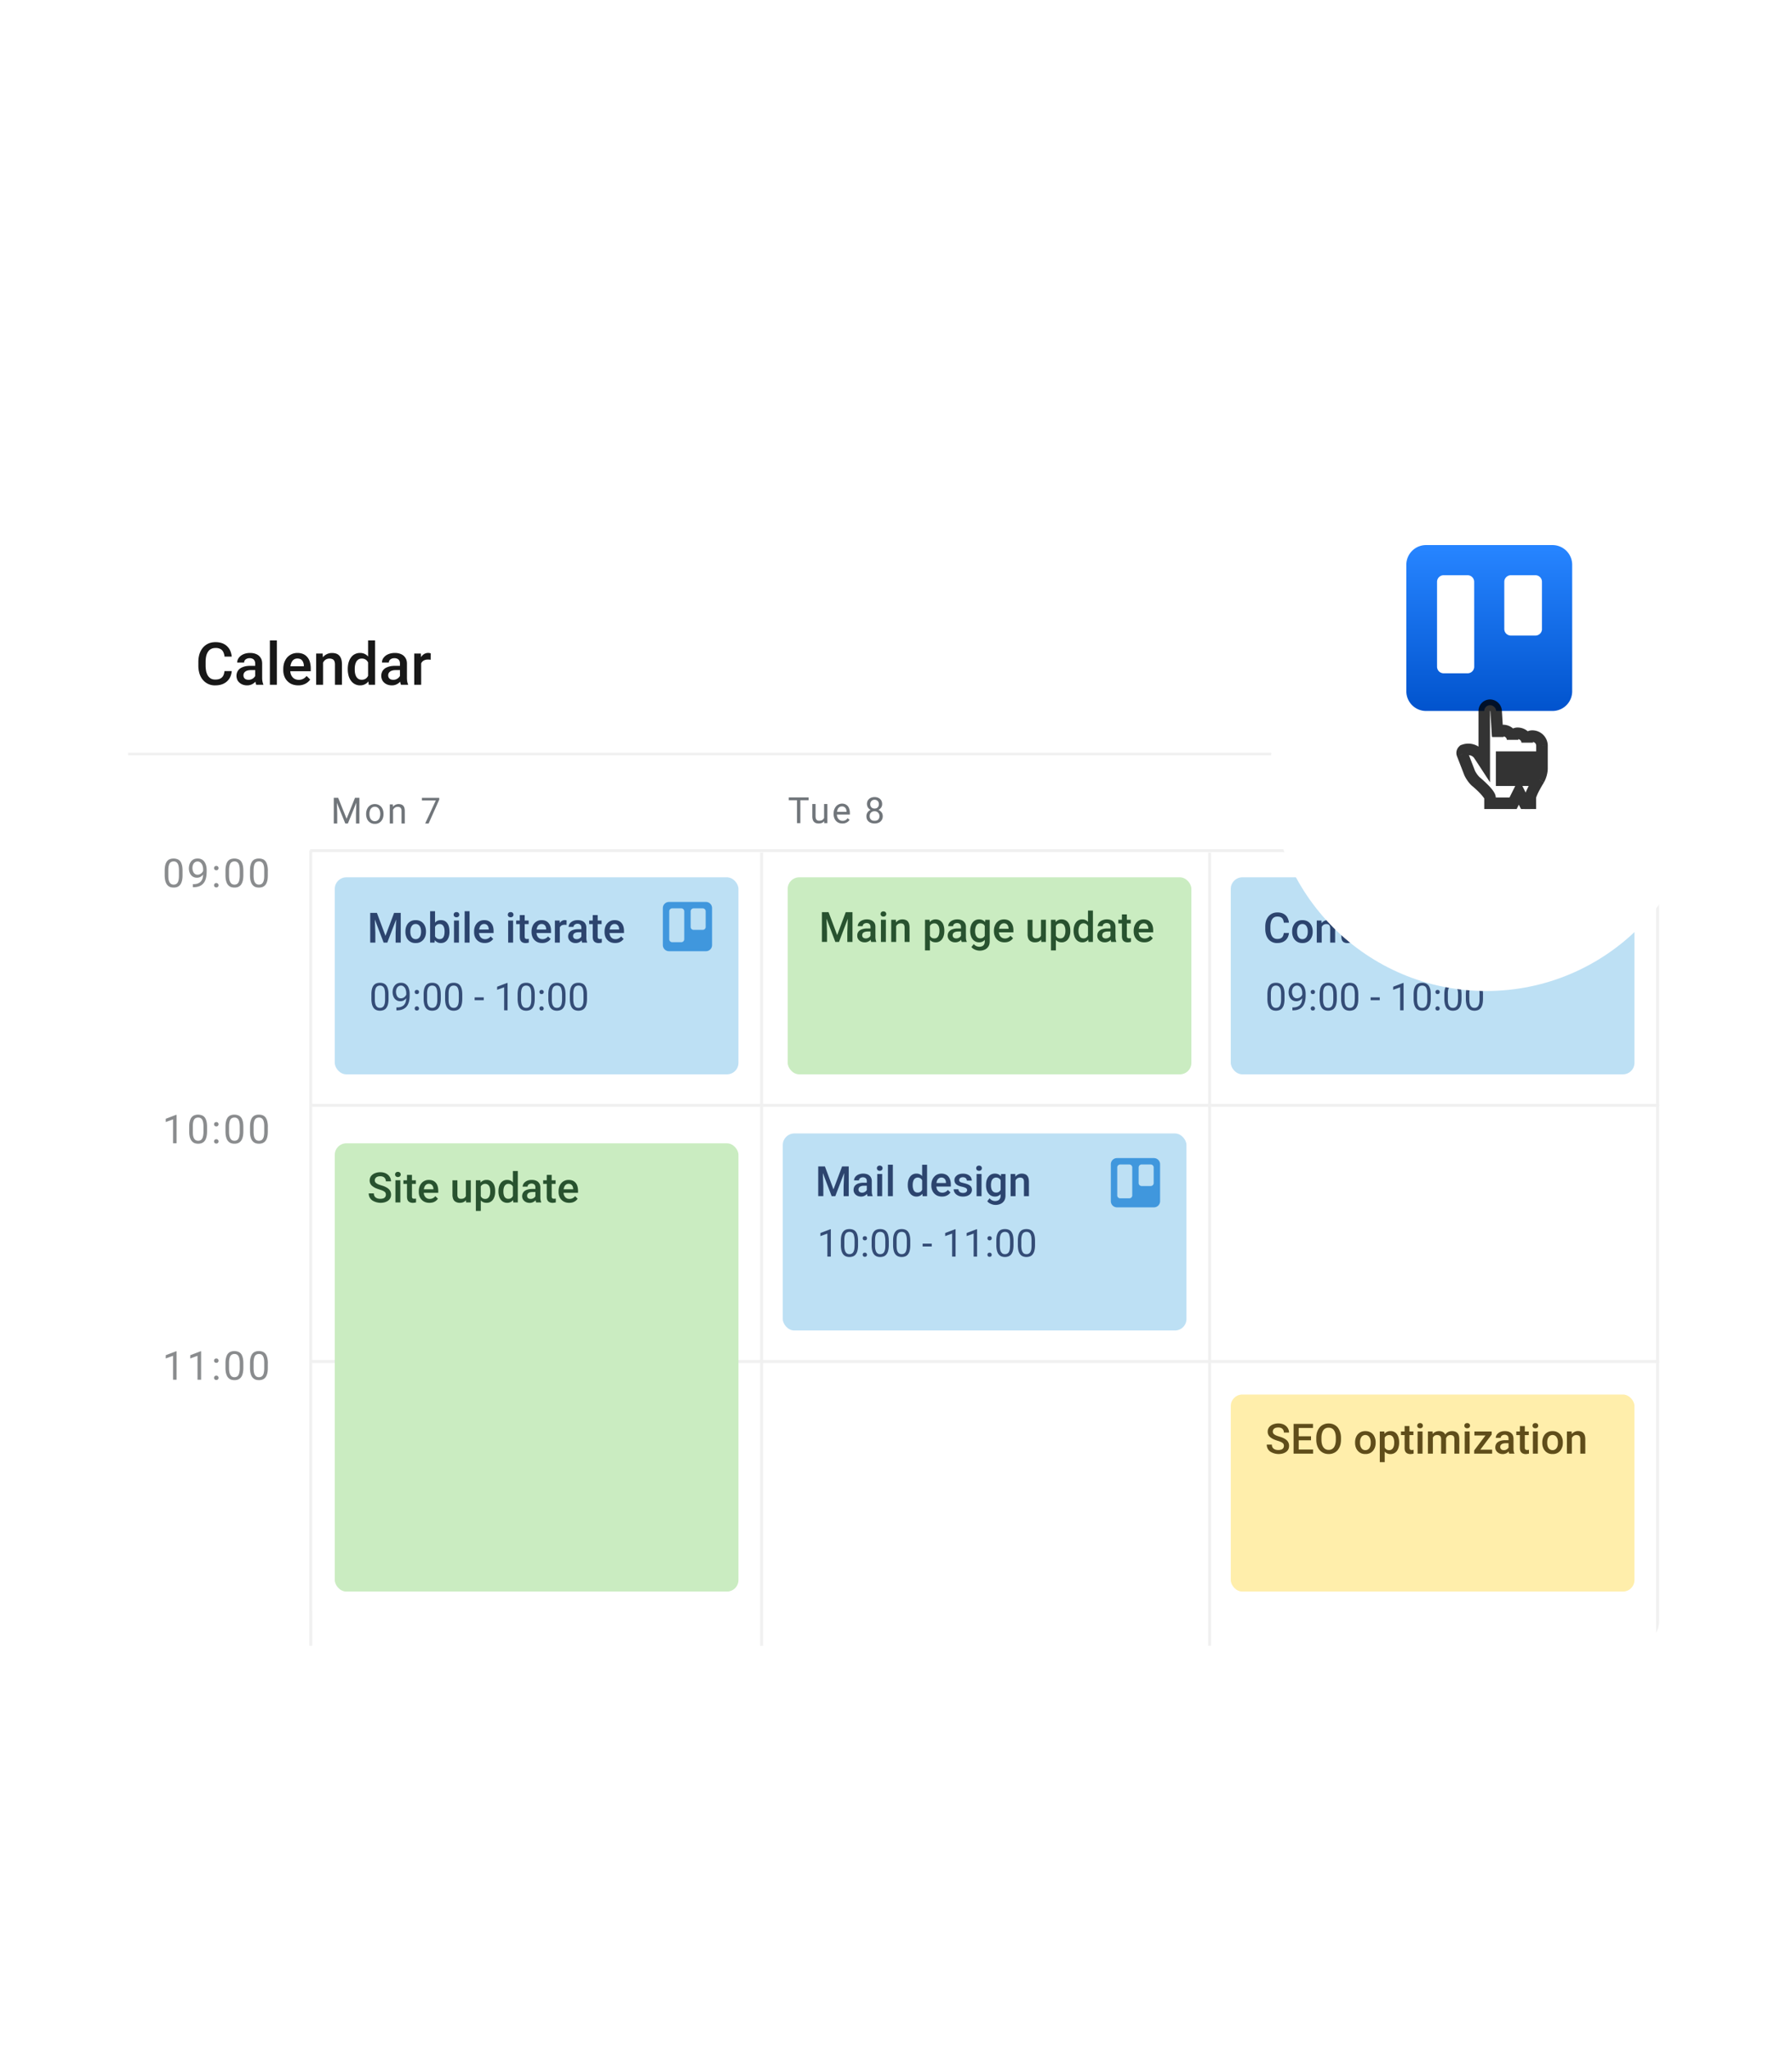 <svg width="364" height="416" fill="none" xmlns="http://www.w3.org/2000/svg"><g clip-path="url(#a)"><circle opacity=".4" cx="301.5" cy="128.5" r="65.03" stroke="#fff" stroke-width=".94"/><circle opacity=".4" cx="301.5" cy="128.5" r="152.03" stroke="#fff" stroke-width=".94"/><circle opacity=".4" cx="301.5" cy="128.5" r="246.03" stroke="#fff" stroke-width=".94"/><g filter="url(#b)"><g clip-path="url(#c)"><rect x="26" y="106" width="311" height="218" rx="5" fill="#fff"/><path d="M37.08 166.67v.88c0 .47-.04.86-.13 1.19-.08.32-.2.58-.36.78-.16.2-.35.34-.57.43-.22.09-.47.13-.75.13-.22 0-.42-.03-.61-.08a1.45 1.45 0 0 1-.5-.27 1.6 1.6 0 0 1-.38-.48c-.1-.2-.19-.44-.24-.72a5.16 5.16 0 0 1-.09-.98v-.88c0-.47.05-.86.13-1.18.09-.32.2-.57.37-.77.15-.19.34-.33.56-.41a2.17 2.17 0 0 1 1.36-.04 1.38 1.38 0 0 1 .89.71c.1.2.18.43.24.71.05.28.08.6.08.98Zm-.73 1v-1.12c0-.26-.02-.48-.05-.68-.03-.2-.07-.36-.13-.5a1 1 0 0 0-.22-.34.77.77 0 0 0-.3-.2 1.1 1.1 0 0 0-.39-.06c-.17 0-.32.04-.46.1a.82.82 0 0 0-.34.3c-.09.15-.15.33-.2.56-.05.22-.07.5-.07.82v1.12c0 .25.01.48.04.68.03.2.08.37.14.51.06.14.13.26.22.35.09.1.19.16.3.2.11.05.24.07.38.07.18 0 .34-.03.47-.1a.85.85 0 0 0 .34-.32c.09-.15.16-.34.2-.57.05-.23.07-.5.07-.82Zm2.83 1.72h.08c.42 0 .76-.06 1.02-.18s.47-.28.6-.48c.15-.2.25-.42.3-.67.05-.25.08-.51.08-.78v-.88c0-.26-.03-.49-.1-.69-.05-.2-.13-.37-.24-.5a1.1 1.1 0 0 0-.35-.32.87.87 0 0 0-.42-.1.95.95 0 0 0-.79.38c-.08.12-.15.26-.2.42a1.9 1.9 0 0 0 .19 1.47 1 1 0 0 0 .32.3c.13.08.28.11.46.11.16 0 .32-.03.46-.1a1.3 1.3 0 0 0 .77-1.08h.34a1.97 1.97 0 0 1-1.02 1.64c-.2.1-.43.15-.67.15a1.48 1.48 0 0 1-1.25-.6 2.02 2.02 0 0 1-.3-.62 2.6 2.6 0 0 1 .03-1.47c.07-.23.19-.44.34-.63.15-.18.33-.32.55-.43.23-.1.48-.15.77-.15.33 0 .61.07.84.2.24.13.42.3.57.53.15.22.25.47.32.74.07.28.1.56.1.85v.27c0 .3-.02.6-.05.9-.04.3-.11.6-.22.88a2.13 2.13 0 0 1-1.25 1.27c-.33.12-.73.19-1.2.19h-.08v-.62Zm4.3.22c0-.12.04-.22.12-.3.07-.1.19-.14.33-.14.15 0 .26.05.34.13.08.09.12.19.12.31 0 .13-.04.23-.12.31-.08.09-.19.13-.34.13-.14 0-.26-.05-.33-.13a.44.44 0 0 1-.12-.3Zm0-3.48c0-.12.04-.22.12-.31.08-.09.2-.13.34-.13.15 0 .26.04.33.13.08.09.12.19.12.31s-.04.22-.12.3c-.07.1-.18.14-.33.14-.15 0-.26-.05-.34-.13a.44.44 0 0 1-.12-.3Zm5.95.54v.88c0 .47-.04.86-.13 1.19-.08.32-.2.58-.36.78-.16.2-.35.34-.57.43-.22.09-.47.13-.75.13-.22 0-.43-.03-.61-.08a1.45 1.45 0 0 1-.5-.27 1.6 1.6 0 0 1-.39-.48c-.1-.2-.18-.44-.24-.72a5.17 5.17 0 0 1-.08-.98v-.88c0-.47.04-.86.13-1.18.08-.32.2-.57.36-.77.16-.19.35-.33.57-.41a2.17 2.17 0 0 1 1.36-.04 1.38 1.38 0 0 1 .89.71c.1.2.18.43.24.71.05.28.08.6.08.98Zm-.73 1v-1.12c0-.26-.02-.48-.05-.68-.03-.2-.07-.36-.13-.5a1 1 0 0 0-.22-.34.77.77 0 0 0-.3-.2 1.1 1.1 0 0 0-.39-.06c-.17 0-.33.04-.46.1a.82.82 0 0 0-.34.3c-.09.15-.16.33-.2.56-.05.22-.08.5-.08.82v1.12c0 .25.02.48.05.68.03.2.08.37.14.51.06.14.13.26.22.35.08.1.18.16.3.2.11.05.24.07.38.07.18 0 .33-.03.47-.1a.85.85 0 0 0 .33-.32c.1-.15.16-.34.2-.57.05-.23.08-.5.08-.82Zm5.7-1v.88c0 .47-.03.86-.12 1.19-.08.32-.2.58-.36.78-.16.2-.35.34-.57.43-.22.09-.47.13-.75.13-.22 0-.43-.03-.61-.08a1.44 1.44 0 0 1-.5-.27 1.61 1.61 0 0 1-.39-.48c-.1-.2-.18-.44-.24-.72a5.17 5.17 0 0 1-.08-.98v-.88c0-.47.04-.86.13-1.18.08-.32.2-.57.36-.77.16-.19.35-.33.57-.41.22-.09.47-.13.75-.13.22 0 .43.03.61.08a1.39 1.39 0 0 1 .88.72c.1.2.19.43.24.71.06.28.09.6.09.98Zm-.73 1v-1.12c0-.26-.01-.48-.04-.68-.03-.2-.08-.36-.13-.5a1 1 0 0 0-.22-.34.77.77 0 0 0-.3-.2 1.1 1.1 0 0 0-.39-.06c-.17 0-.33.04-.46.1a.82.82 0 0 0-.34.3c-.09.15-.16.33-.2.56-.05.22-.08.5-.08.82v1.12c0 .25.02.48.05.68.03.2.07.37.13.51.07.14.14.26.23.35.08.1.18.16.3.2.11.05.24.07.38.07.18 0 .33-.03.47-.1a.85.85 0 0 0 .33-.32c.1-.15.16-.34.2-.57.05-.23.07-.5.07-.82ZM35.87 264.23V270h-.72v-4.86l-1.48.54v-.66l2.09-.8h.11Zm4.98 0V270h-.73v-4.86l-1.47.54v-.66l2.09-.8h.11Zm2.63 5.38c0-.12.04-.22.12-.3.07-.1.19-.14.33-.14.15 0 .26.04.34.13.08.09.12.19.12.31 0 .13-.04.23-.12.31-.08.08-.19.13-.34.13-.14 0-.26-.05-.33-.13a.44.44 0 0 1-.12-.3Zm0-3.48c0-.12.04-.23.12-.31.08-.09.2-.13.34-.13.15 0 .26.04.33.13.08.08.12.19.12.31s-.04.23-.12.3c-.07.1-.18.14-.33.14-.15 0-.26-.05-.34-.13a.44.44 0 0 1-.12-.3Zm5.95.54v.88c0 .47-.04.87-.13 1.19-.08.32-.2.58-.36.78-.16.2-.35.34-.57.43-.22.09-.47.13-.75.13-.22 0-.43-.03-.61-.08a1.45 1.45 0 0 1-.5-.27 1.6 1.6 0 0 1-.39-.48c-.1-.2-.18-.44-.24-.72a5.17 5.17 0 0 1-.08-.98v-.88c0-.47.04-.86.13-1.18.08-.32.2-.57.36-.77.16-.19.35-.33.57-.41a2.17 2.17 0 0 1 1.36-.04 1.38 1.38 0 0 1 .89.71c.1.2.18.43.24.71.05.28.08.6.08.98Zm-.73 1v-1.12c0-.26-.02-.48-.05-.68-.03-.2-.07-.36-.13-.5a1 1 0 0 0-.22-.34.77.77 0 0 0-.3-.2 1.1 1.1 0 0 0-.39-.06c-.17 0-.33.04-.46.1a.82.82 0 0 0-.34.3c-.09.15-.16.33-.2.56-.05.22-.08.5-.08.82v1.12c0 .25.02.48.05.68.03.2.08.37.14.51.06.14.13.26.22.35.08.1.18.16.3.2.11.05.24.07.38.07.18 0 .33-.04.47-.1a.85.85 0 0 0 .33-.32c.1-.15.16-.34.2-.57.05-.23.08-.5.08-.82Zm5.7-1v.88c0 .47-.03.87-.12 1.19-.08.32-.2.58-.36.78-.16.2-.35.34-.57.43-.22.09-.47.13-.75.13-.22 0-.43-.03-.61-.08a1.44 1.44 0 0 1-.5-.27 1.61 1.61 0 0 1-.39-.48c-.1-.2-.18-.44-.24-.72a5.17 5.17 0 0 1-.08-.98v-.88c0-.47.04-.86.13-1.18.08-.32.2-.57.36-.77.16-.19.35-.33.57-.41.22-.09.47-.13.75-.13.22 0 .43.03.61.08a1.39 1.39 0 0 1 .88.72c.1.2.19.43.24.71.06.28.09.6.09.98Zm-.73 1v-1.12c0-.26-.01-.48-.04-.68-.03-.2-.08-.36-.13-.5a1 1 0 0 0-.22-.34.77.77 0 0 0-.3-.2 1.1 1.1 0 0 0-.39-.06c-.17 0-.33.04-.46.1a.82.82 0 0 0-.34.3c-.09.15-.16.33-.2.56-.05.22-.08.5-.08.82v1.12c0 .25.02.48.05.68.03.2.07.37.13.51.07.14.14.26.23.35.08.1.18.16.3.2.11.05.24.07.38.07.18 0 .33-.04.47-.1a.85.85 0 0 0 .33-.32c.1-.15.16-.34.2-.57.05-.23.07-.5.07-.82ZM35.87 216.23V222h-.72v-4.86l-1.48.54v-.66l2.09-.8h.11Zm6.19 2.44v.88c0 .47-.04.86-.13 1.19-.08.32-.2.58-.36.78-.16.2-.35.34-.57.43-.22.09-.47.13-.75.13-.22 0-.43-.03-.61-.08a1.45 1.45 0 0 1-.5-.27 1.61 1.61 0 0 1-.38-.48c-.11-.2-.19-.44-.25-.72a5.17 5.17 0 0 1-.08-.98v-.88c0-.47.04-.86.13-1.18.08-.32.2-.57.36-.77.16-.19.35-.33.57-.41a2.17 2.17 0 0 1 1.36-.04 1.39 1.39 0 0 1 .89.71c.1.2.18.43.24.71.05.28.08.6.08.98Zm-.73 1v-1.12c0-.26-.02-.48-.05-.68-.03-.2-.07-.36-.13-.5a1 1 0 0 0-.22-.34.77.77 0 0 0-.3-.2 1.1 1.1 0 0 0-.39-.06c-.17 0-.33.04-.46.1a.82.82 0 0 0-.34.3c-.09.15-.16.33-.2.56-.05.22-.07.5-.07.82v1.12c0 .25.01.48.04.68.03.2.08.37.14.51.06.14.13.26.22.35.08.1.18.16.3.2.11.05.24.07.38.07.18 0 .33-.03.47-.1a.85.85 0 0 0 .33-.32c.1-.15.16-.34.2-.57.05-.23.08-.5.08-.82Zm2.15 1.94c0-.12.04-.22.12-.3.07-.1.19-.14.33-.14.15 0 .26.05.34.13.08.09.12.19.12.31 0 .13-.04.23-.12.31-.08.09-.19.13-.34.13-.14 0-.26-.05-.33-.13a.44.44 0 0 1-.12-.3Zm0-3.48c0-.12.04-.22.12-.31.08-.09.2-.13.34-.13.15 0 .26.04.33.13.08.09.12.19.12.31s-.04.22-.12.3c-.07.1-.18.14-.33.14-.15 0-.26-.05-.34-.13a.44.44 0 0 1-.12-.3Zm5.95.54v.88c0 .47-.04.86-.13 1.19-.08.32-.2.58-.36.78-.16.2-.35.34-.57.43-.22.09-.47.13-.75.13-.22 0-.43-.03-.61-.08a1.45 1.45 0 0 1-.5-.27 1.6 1.6 0 0 1-.39-.48c-.1-.2-.18-.44-.24-.72a5.17 5.17 0 0 1-.08-.98v-.88c0-.47.04-.86.13-1.18.08-.32.2-.57.36-.77.16-.19.35-.33.57-.41a2.17 2.17 0 0 1 1.36-.04 1.38 1.38 0 0 1 .89.71c.1.2.18.43.24.71.05.28.08.6.08.98Zm-.73 1v-1.12c0-.26-.02-.48-.05-.68-.03-.2-.07-.36-.13-.5a1 1 0 0 0-.22-.34.77.77 0 0 0-.3-.2 1.1 1.1 0 0 0-.39-.06c-.17 0-.33.04-.46.1a.82.82 0 0 0-.34.3c-.09.15-.16.33-.2.56-.05.22-.08.5-.08.82v1.12c0 .25.02.48.05.68.03.2.08.37.14.51.06.14.13.26.22.35.08.1.18.16.3.2.11.05.24.07.38.07.18 0 .33-.03.47-.1a.85.85 0 0 0 .33-.32c.1-.15.16-.34.2-.57.05-.23.08-.5.08-.82Zm5.7-1v.88c0 .47-.03.86-.12 1.19-.08.32-.2.58-.36.78-.16.2-.35.34-.57.43-.22.09-.47.13-.75.13-.22 0-.43-.03-.61-.08a1.44 1.44 0 0 1-.5-.27 1.61 1.61 0 0 1-.39-.48c-.1-.2-.18-.44-.24-.72a5.17 5.17 0 0 1-.08-.98v-.88c0-.47.04-.86.13-1.18.08-.32.2-.57.36-.77.16-.19.35-.33.57-.41.22-.09.47-.13.75-.13.22 0 .43.03.61.08a1.39 1.39 0 0 1 .88.72c.1.2.19.43.24.71.06.28.09.6.09.98Zm-.73 1v-1.12c0-.26-.01-.48-.04-.68-.03-.2-.08-.36-.13-.5a1 1 0 0 0-.22-.34.77.77 0 0 0-.3-.2 1.1 1.1 0 0 0-.39-.06c-.17 0-.33.04-.46.1a.82.82 0 0 0-.34.3c-.09.15-.16.33-.2.56-.05.22-.08.5-.08.82v1.12c0 .25.02.48.05.68.03.2.07.37.13.51.07.14.14.26.23.35.08.1.18.16.3.2.11.05.24.07.38.07.18 0 .33-.03.47-.1a.85.85 0 0 0 .33-.32c.1-.15.16-.34.2-.57.05-.23.07-.5.07-.82Z" fill="#8A8C8E"/><path d="M68.02 151.86h.67l1.71 4.25 1.71-4.25h.67l-2.12 5.22h-.52l-2.12-5.22Zm-.21 0h.59l.1 3.18v2.04h-.7v-5.22Zm4.6 0H73v5.22h-.69v-2.04l.1-3.18Zm1.96 3.32v-.08c0-.28.04-.54.13-.78.08-.24.2-.45.35-.63.15-.17.34-.31.55-.41.22-.1.46-.15.73-.15.28 0 .52.05.74.15.22.1.4.24.56.41.15.18.27.4.35.63.08.24.12.5.12.78v.08c0 .28-.04.54-.12.78-.08.24-.2.45-.35.63a1.63 1.63 0 0 1-1.29.56 1.67 1.67 0 0 1-1.65-1.19 2.4 2.4 0 0 1-.12-.78Zm.67-.08v.08c0 .2.02.38.07.55.04.17.1.32.2.45s.2.24.35.31c.14.08.3.12.48.12s.34-.04.48-.12c.14-.07.25-.18.34-.3.1-.14.16-.29.2-.46.05-.17.08-.35.08-.55v-.08c0-.2-.03-.37-.07-.54a1.39 1.39 0 0 0-.21-.46.97.97 0 0 0-.82-.43.98.98 0 0 0-.49.12c-.13.08-.25.18-.34.31-.1.14-.16.29-.2.46-.05.17-.07.35-.07.54Zm4.8-1.07v3.05h-.67v-3.88h.63l.04.83Zm-.16.96h-.28c0-.27.04-.52.12-.74.08-.23.18-.43.32-.6a1.44 1.44 0 0 1 1.14-.52c.19 0 .36.03.52.08.15.05.28.13.39.24.1.11.19.26.25.44.05.18.08.4.08.65v2.54h-.66v-2.55c0-.2-.03-.37-.1-.49a.55.55 0 0 0-.26-.27.94.94 0 0 0-.42-.08.99.99 0 0 0-.8.39 1.44 1.44 0 0 0-.3.91Zm9.54-3.13v.37l-2.16 4.85h-.7l2.16-4.68H85.7v-.54h3.52ZM162.57 151.78V157h-.68v-5.22h.68Zm1.68 0v.57h-4.03v-.57h4.03Zm3.14 4.32v-2.98h.67V157h-.64l-.03-.9Zm.13-.81.27-.01c0 .26-.03.5-.08.72-.05.21-.14.4-.26.56-.12.16-.28.29-.47.38-.2.09-.43.13-.7.13-.2 0-.37-.03-.53-.08a1.04 1.04 0 0 1-.66-.7c-.06-.19-.09-.4-.09-.67v-2.5h.66v2.51c0 .18.03.32.06.43.04.12.1.2.16.27.07.07.15.11.23.14.09.03.18.04.27.04.28 0 .5-.05.67-.16a.92.92 0 0 0 .35-.44c.08-.19.11-.4.11-.62Zm3.6 1.78a1.9 1.9 0 0 1-.74-.13 1.66 1.66 0 0 1-.92-.99 2.2 2.2 0 0 1-.13-.75v-.15c0-.32.05-.6.14-.85.1-.24.22-.45.38-.63a1.63 1.63 0 0 1 1.9-.38c.2.1.36.23.5.4.12.17.22.38.28.6.06.24.1.49.1.76v.3h-2.9v-.54h2.23v-.05c-.01-.18-.05-.34-.1-.5a.9.9 0 0 0-.3-.4.84.84 0 0 0-.53-.16.9.9 0 0 0-.75.37c-.09.13-.16.28-.2.46-.06.18-.08.38-.08.62v.15c0 .18.02.35.07.52.06.16.13.3.23.42a1.07 1.07 0 0 0 .85.39c.23 0 .43-.05.6-.14.16-.1.3-.23.42-.39l.4.32a1.55 1.55 0 0 1-.8.64c-.18.08-.4.11-.66.11Zm8.19-1.48c0 .32-.08.59-.22.8-.15.23-.35.4-.6.51a2 2 0 0 1-.84.17c-.31 0-.6-.06-.85-.17a1.4 1.4 0 0 1-.6-.5c-.14-.22-.21-.5-.21-.81a1.35 1.35 0 0 1 .46-1.03c.15-.13.32-.23.52-.3a2 2 0 0 1 .67-.1c.32 0 .6.06.86.18.25.13.44.3.59.5.15.22.22.47.22.75Zm-.67-.02c0-.19-.04-.36-.13-.5a.88.88 0 0 0-.35-.36 1.06 1.06 0 0 0-.52-.13c-.2 0-.38.05-.53.13a.88.88 0 0 0-.34.35c-.08.15-.12.32-.12.51 0 .2.04.38.12.52.08.14.2.25.34.33.15.07.33.1.54.1.2 0 .38-.03.53-.1a.8.8 0 0 0 .34-.33c.08-.14.12-.32.12-.52Zm.55-2.43c0 .25-.07.48-.2.68-.14.2-.32.37-.55.48-.23.12-.5.18-.8.18-.3 0-.56-.06-.8-.18a1.36 1.36 0 0 1-.54-.48 1.44 1.44 0 0 1 0-1.46c.14-.2.32-.37.55-.48.23-.12.5-.17.8-.17.3 0 .56.05.79.17.23.11.41.27.55.49.13.2.2.47.2.77Zm-.67.01a.94.94 0 0 0-.1-.46.81.81 0 0 0-.32-.32.87.87 0 0 0-.46-.12.92.92 0 0 0-.45.12.78.78 0 0 0-.3.3 1 1 0 0 0-.12.48c0 .18.04.34.11.47.08.13.18.24.3.31.14.08.3.11.47.11a.9.9 0 0 0 .45-.1.78.78 0 0 0 .31-.32c.08-.13.11-.3.11-.47Z" fill="#70757A"/><path fill="#F0F0F0" d="M155 163v174h-.6V163zM246 163v175h-.6V163zM337 162.29v164h-.6v-164z"/><path fill="#F0F0F0" d="M63 162.29h275v.6H63zM63 214h275v.6H63zM63 266h275v.6H63z"/><path fill="#F0F0F0" d="m63.41 162.53.01 173.9h-.6v-173.9zM26 142.71h602.54v.51H26z"/><path d="M45.6 126.13h1.47c-.05.56-.2 1.06-.47 1.5-.27.43-.64.77-1.12 1.02-.48.25-1.07.38-1.75.38a3.12 3.12 0 0 1-2.5-1.09c-.31-.35-.54-.78-.7-1.27a5.53 5.53 0 0 1-.24-1.67v-.7c0-.62.08-1.17.24-1.67.17-.5.4-.92.7-1.27.31-.36.68-.63 1.1-.82.43-.19.91-.28 1.45-.28.68 0 1.25.13 1.72.38s.83.6 1.1 1.03c.25.44.41.95.47 1.52h-1.46a2.7 2.7 0 0 0-.26-.94 1.33 1.33 0 0 0-.57-.6 2.06 2.06 0 0 0-1-.21c-.34 0-.63.06-.88.19-.25.12-.46.3-.63.55-.16.24-.3.54-.38.9-.08.35-.12.75-.12 1.2v.72c0 .43.04.82.11 1.17.08.35.2.65.35.9.16.25.37.44.61.58.25.14.54.2.89.2.41 0 .75-.06 1.01-.2.26-.13.46-.32.6-.57.13-.26.22-.58.26-.95Zm6.24 1.5v-3.02c0-.22-.05-.42-.13-.58a.86.86 0 0 0-.37-.38 1.3 1.3 0 0 0-.62-.14c-.23 0-.43.04-.6.12a.96.96 0 0 0-.4.32.76.76 0 0 0-.13.45h-1.41c0-.25.06-.5.18-.73.12-.23.3-.44.53-.63.23-.18.5-.32.82-.43.33-.1.68-.16 1.08-.16.48 0 .9.08 1.27.24.37.16.66.4.87.73.22.32.32.72.32 1.2v2.82c0 .3.02.55.06.78.05.23.1.43.18.6v.09h-1.44a2.5 2.5 0 0 1-.16-.58 4.73 4.73 0 0 1-.05-.7Zm.2-2.57.01.87h-1.01c-.26 0-.5.02-.7.07-.2.05-.36.12-.49.22a.92.92 0 0 0-.4.79c0 .16.04.32.12.46.08.14.19.24.34.32a1.55 1.55 0 0 0 1.82-.5c.13-.17.2-.34.2-.5l.46.63a2.51 2.51 0 0 1-.69 1.04 2.2 2.2 0 0 1-1.52.57c-.41 0-.78-.09-1.1-.25-.33-.17-.58-.4-.77-.67a2.02 2.02 0 0 1-.09-1.86c.14-.26.32-.48.57-.66.25-.17.55-.3.91-.4.36-.09.77-.13 1.23-.13h1.11Zm4.2-5.15v9h-1.42v-9h1.42Zm4.34 9.12c-.46 0-.89-.08-1.27-.23a2.8 2.8 0 0 1-1.56-1.63 3.43 3.43 0 0 1-.21-1.21v-.24c0-.5.07-.94.21-1.34.15-.4.35-.75.6-1.04.27-.28.57-.5.92-.66.35-.15.73-.23 1.14-.23.46 0 .85.08 1.2.23.33.15.61.37.84.65.22.27.4.6.5.98.11.37.17.8.17 1.25v.6h-4.9v-1.01h3.5v-.11c0-.26-.05-.5-.15-.72-.09-.22-.22-.4-.41-.54-.19-.13-.44-.2-.75-.2-.24 0-.45.05-.63.15-.18.1-.33.24-.45.43s-.21.41-.28.68c-.06.26-.1.55-.1.88v.24c0 .27.04.53.12.77.07.23.19.44.34.62.14.17.32.31.54.41a1.95 1.95 0 0 0 2.32-.64l.74.72a2.66 2.66 0 0 1-1.34 1.01c-.3.12-.67.18-1.09.18Zm5.04-5.1v4.98h-1.4v-6.34h1.32l.08 1.35Zm-.25 1.58-.46-.01c0-.45.07-.86.2-1.24.12-.37.29-.7.5-.96a2.34 2.34 0 0 1 1.83-.84c.31 0 .59.04.83.12.25.08.46.22.64.4.18.2.32.44.41.74.1.3.14.66.14 1.1v4.09h-1.42v-4.1c0-.3-.04-.55-.13-.72a.75.75 0 0 0-.38-.38 1.43 1.43 0 0 0-.62-.12 1.37 1.37 0 0 0-1.13.57c-.13.17-.23.38-.3.6-.07.24-.1.48-.1.75Zm9.4 2.09v-7.69h1.42v9H74.9l-.13-1.31Zm-4.13-1.79v-.12c0-.48.06-.92.17-1.31.12-.4.28-.74.5-1.03.21-.29.47-.51.78-.66.31-.16.66-.24 1.04-.24a2.1 2.1 0 0 1 1.75.86c.2.28.37.6.49.99.12.38.2.8.25 1.26v.4c-.05.45-.13.86-.25 1.24-.12.37-.29.7-.49.97a2.11 2.11 0 0 1-1.76.86 2.22 2.22 0 0 1-1.81-.92 3.17 3.17 0 0 1-.5-1.02c-.1-.4-.17-.82-.17-1.28Zm1.42-.12v.12c0 .29.02.56.07.8.06.26.14.48.25.67.12.19.26.34.44.45.19.1.4.16.66.16.32 0 .58-.08.8-.22.2-.14.36-.33.48-.56.12-.25.2-.52.24-.81v-1.06a2.59 2.59 0 0 0-.14-.65c-.07-.2-.17-.37-.29-.52a1.21 1.21 0 0 0-.45-.35 1.41 1.41 0 0 0-.63-.13c-.26 0-.47.05-.65.16-.18.11-.33.26-.45.45-.11.2-.2.42-.25.67-.06.26-.08.53-.08.82Zm9.18 1.95v-3.03c0-.22-.04-.42-.12-.58a.86.86 0 0 0-.38-.38 1.3 1.3 0 0 0-.62-.14c-.23 0-.43.04-.6.12a.96.96 0 0 0-.4.32.76.76 0 0 0-.13.45h-1.4c0-.25.05-.5.17-.73.12-.23.3-.44.53-.63.23-.18.5-.32.83-.43.32-.1.68-.16 1.08-.16.47 0 .9.08 1.26.24.37.16.66.4.87.73.22.32.33.72.33 1.2v2.82c0 .3.02.55.05.78.05.23.1.43.19.6v.09h-1.45a2.5 2.5 0 0 1-.16-.58 4.74 4.74 0 0 1-.05-.7Zm.2-2.58.02.87h-1.02c-.26 0-.5.02-.69.07-.2.05-.37.12-.5.22a.92.92 0 0 0-.4.79c0 .16.04.32.12.46.08.14.2.24.34.32a1.55 1.55 0 0 0 1.82-.5c.13-.17.2-.34.2-.5l.46.63a2.51 2.51 0 0 1-.69 1.04 2.2 2.2 0 0 1-1.51.57c-.42 0-.79-.09-1.11-.25-.33-.17-.58-.4-.76-.67a2.02 2.02 0 0 1-.09-1.86c.13-.26.32-.48.56-.66.25-.17.56-.3.92-.4.35-.09.77-.13 1.23-.13h1.1Zm4.11-1.28v5.13h-1.41v-6.34h1.35l.06 1.2Zm1.94-1.25-.01 1.31a2.46 2.46 0 0 0-.58-.05c-.24 0-.45.04-.63.11a1.21 1.21 0 0 0-.75.75c-.06.18-.1.38-.12.6l-.32.03c0-.4.04-.77.12-1.11.08-.34.2-.64.35-.9.16-.25.36-.46.6-.6a1.6 1.6 0 0 1 1.11-.2l.23.06Z" fill="#181818"/><rect x="68" y="168" width="82" height="40" rx="2.34" fill="#BDE0F4"/><path d="M75.63 175.22h.93l1.74 4.66 1.75-4.66h.93l-2.31 6.04h-.74l-2.3-6.04Zm-.43 0h.89l.15 4.03v2.01H75.2v-6.04Zm5.32 0h.88v6.04h-1.04v-2l.16-4.04Zm1.83 3.84v-.1c0-.31.05-.62.14-.9.1-.27.23-.51.4-.72.19-.2.4-.37.66-.48.26-.12.56-.17.88-.17.33 0 .63.06.88.17.26.11.48.27.66.48.18.2.32.45.42.73.09.28.14.58.14.9v.1c0 .32-.05.62-.14.9-.1.27-.24.51-.42.72a1.91 1.91 0 0 1-1.53.65 1.9 1.9 0 0 1-1.95-1.38c-.1-.27-.14-.57-.14-.9Zm1-.1v.1c0 .2.02.4.06.58.05.18.11.34.2.47.09.14.2.24.34.32.14.08.3.12.5.12a.95.95 0 0 0 .81-.44c.1-.14.16-.3.2-.47.04-.18.07-.37.07-.57v-.1c0-.2-.03-.39-.07-.56-.04-.19-.1-.34-.2-.48a.95.95 0 0 0-.83-.45.96.96 0 0 0-.49.12.96.96 0 0 0-.33.33c-.09.14-.15.3-.2.47-.04.18-.06.37-.06.57Zm4.02-4.08h1v5.42l-.1.96h-.9v-6.38Zm3.93 4.1v.08c0 .33-.04.64-.11.92-.07.27-.19.52-.33.72a1.53 1.53 0 0 1-1.3.64 1.46 1.46 0 0 1-1.25-.6c-.15-.2-.26-.43-.34-.7a4.57 4.57 0 0 1-.19-.88v-.28c.04-.33.1-.63.19-.89.08-.27.2-.5.33-.7.14-.19.32-.34.52-.45.2-.1.45-.15.73-.15.29 0 .54.05.76.16.22.11.4.27.55.48.15.2.26.44.33.72.07.28.1.59.1.92Zm-1 .08v-.09c0-.2-.02-.39-.05-.56a1.49 1.49 0 0 0-.17-.48.83.83 0 0 0-.3-.32.88.88 0 0 0-.48-.12c-.18 0-.33.03-.46.1a.92.92 0 0 0-.32.24c-.08.1-.15.23-.2.37-.05.14-.08.29-.1.45v.75c.03.2.08.4.16.57.08.17.2.3.35.41a1 1 0 0 0 .58.16c.18 0 .34-.04.47-.11a.82.82 0 0 0 .3-.31c.08-.14.13-.3.17-.48.03-.18.05-.37.05-.58Zm2.92-2.29v4.49h-1v-4.49h1Zm-1.07-1.18c0-.15.05-.28.15-.38.1-.1.24-.15.42-.15s.32.05.42.15c.1.1.15.23.15.38a.5.5 0 0 1-.15.37c-.1.1-.24.15-.42.15a.58.58 0 0 1-.42-.15.5.5 0 0 1-.15-.37Zm3.23-.7v6.37h-1v-6.38h1Zm3.08 6.45a2.4 2.4 0 0 1-.9-.16 1.98 1.98 0 0 1-1.11-1.15c-.1-.27-.15-.55-.15-.86V179c0-.35.05-.67.15-.95.1-.29.25-.53.43-.73.18-.2.4-.36.65-.47.25-.11.52-.16.8-.16.33 0 .61.05.85.16.24.1.44.26.6.46.16.19.28.42.36.69.08.27.12.56.12.89v.42h-3.47v-.71h2.48v-.08c0-.18-.04-.35-.11-.51a.86.86 0 0 0-.3-.38.88.88 0 0 0-.53-.15.88.88 0 0 0-.76.41c-.09.14-.15.3-.2.49-.04.18-.07.39-.07.62v.17c0 .2.03.38.08.55.06.16.14.3.24.43.11.13.24.22.39.3a1.38 1.38 0 0 0 1.64-.45l.53.5a1.9 1.9 0 0 1-.95.72c-.22.08-.48.12-.77.12Zm5.76-4.57v4.49h-1v-4.49h1Zm-1.07-1.18c0-.15.05-.28.15-.38.1-.1.25-.15.43-.15.17 0 .31.05.41.15.1.1.16.23.16.38a.5.5 0 0 1-.16.37c-.1.1-.24.15-.41.15a.58.58 0 0 1-.43-.15.5.5 0 0 1-.15-.37Zm4.23 1.18v.73h-2.53v-.73h2.53Zm-1.8-1.1h1v4.35c0 .14.02.24.06.32.04.07.1.12.17.14.07.03.15.04.25.04a1.6 1.6 0 0 0 .35-.04v.77a2.48 2.48 0 0 1-.66.1c-.23 0-.43-.05-.6-.13a.9.9 0 0 1-.42-.4c-.1-.19-.15-.43-.15-.74v-4.41Zm4.55 5.67a2.4 2.4 0 0 1-.9-.16 1.98 1.98 0 0 1-1.1-1.15c-.1-.27-.16-.55-.16-.86V179c0-.35.05-.67.16-.95.1-.29.24-.53.42-.73.19-.2.4-.36.65-.47.25-.11.52-.16.8-.16.33 0 .61.05.85.16.24.1.44.26.6.46.16.19.28.42.36.69.08.27.12.56.12.89v.42h-3.47v-.71h2.48v-.08c0-.18-.04-.35-.1-.51a.86.86 0 0 0-.3-.38.88.88 0 0 0-.54-.15.88.88 0 0 0-.76.41c-.08.14-.15.3-.2.49-.04.18-.06.39-.06.62v.17c0 .2.02.38.08.55a1.15 1.15 0 0 0 .62.73 1.38 1.38 0 0 0 1.64-.45l.53.5a1.89 1.89 0 0 1-.95.72c-.22.08-.48.12-.77.12Zm3.58-3.72v3.64h-1v-4.49h.96l.04.85Zm1.38-.88-.01.93a2.12 2.12 0 0 0-.41-.03c-.17 0-.32.02-.45.07a.85.85 0 0 0-.53.53c-.05.13-.07.27-.08.43l-.23.02c0-.28.03-.55.08-.79.06-.24.14-.45.25-.63.12-.19.26-.33.43-.43a1.14 1.14 0 0 1 .78-.14.9.9 0 0 1 .16.04Zm3 3.62v-2.14c0-.16-.03-.3-.08-.42a.61.61 0 0 0-.27-.27.91.91 0 0 0-.44-.1c-.16 0-.3.03-.42.1a.69.69 0 0 0-.28.22c-.07.09-.1.2-.1.31h-1c0-.17.05-.34.13-.51.09-.17.21-.31.38-.44.16-.13.35-.24.58-.31.23-.08.48-.11.77-.11.33 0 .63.05.9.17.25.11.46.28.61.51.15.23.23.51.23.86v2c0 .2.01.38.04.55.03.16.07.3.13.41v.07h-1.03a3.33 3.33 0 0 1-.15-.9Zm.15-1.83v.62h-.71c-.19 0-.35.02-.49.05-.14.04-.26.09-.35.15a.65.65 0 0 0-.28.56.59.59 0 0 0 .32.56 1.1 1.1 0 0 0 1.3-.35.69.69 0 0 0 .13-.36l.32.45a1.76 1.76 0 0 1-.48.74 1.57 1.57 0 0 1-1.08.4c-.29 0-.55-.06-.78-.18a1.4 1.4 0 0 1-.54-.48c-.13-.2-.2-.43-.2-.68 0-.24.05-.45.14-.63.09-.19.22-.34.4-.47.17-.12.39-.22.64-.28.26-.07.55-.1.88-.1h.78Zm3.96-1.76v.73h-2.53v-.73h2.53Zm-1.8-1.1h1v4.35c0 .14.02.24.06.32.04.07.1.12.17.14.07.03.16.04.25.04a1.6 1.6 0 0 0 .36-.04v.77a2.44 2.44 0 0 1-.66.1c-.23 0-.44-.05-.61-.13a.9.9 0 0 1-.42-.4c-.1-.19-.15-.43-.15-.74v-4.41Zm4.55 5.67a2.4 2.4 0 0 1-.9-.16 1.99 1.99 0 0 1-1.1-1.15c-.1-.27-.15-.55-.15-.86V179c0-.35.05-.67.15-.95.1-.29.24-.53.43-.73.18-.2.4-.36.65-.47.24-.11.51-.16.8-.16.33 0 .6.05.85.16.24.1.44.26.6.46.16.19.27.42.35.69.08.27.12.56.12.89v.42h-3.47v-.71h2.48v-.08c0-.18-.04-.35-.1-.51a.86.86 0 0 0-.3-.38.88.88 0 0 0-.53-.15.87.87 0 0 0-.76.41c-.09.14-.16.3-.2.49-.05.18-.07.39-.07.62v.17c0 .2.03.38.08.55.06.16.14.3.24.43.1.13.23.22.38.3.15.07.32.1.51.1a1.38 1.38 0 0 0 1.14-.56l.52.51a1.89 1.89 0 0 1-.95.72c-.22.08-.47.12-.77.12Z" fill="#2C446E"/><path d="M78.92 191.8v.84c0 .46-.04.84-.12 1.15a2 2 0 0 1-.35.75c-.15.19-.33.33-.55.41a2.07 2.07 0 0 1-1.3.05 1.38 1.38 0 0 1-.85-.72c-.1-.19-.18-.42-.23-.69a4.96 4.96 0 0 1-.08-.95v-.84c0-.45.04-.83.12-1.14.08-.3.2-.55.35-.73.15-.19.33-.32.55-.4.21-.08.45-.12.72-.12.21 0 .4.02.59.08a1.34 1.34 0 0 1 .84.69c.1.18.18.41.23.68.06.27.08.58.08.94Zm-.7.96v-1.08c0-.24-.02-.46-.05-.65a2.05 2.05 0 0 0-.12-.48.97.97 0 0 0-.22-.33.74.74 0 0 0-.29-.18c-.1-.04-.23-.06-.36-.06a.98.98 0 0 0-.45.1.8.8 0 0 0-.32.28c-.09.14-.16.31-.2.53-.05.22-.07.48-.07.8v1.07c0 .24.01.46.04.65.03.2.08.36.13.5.06.13.13.24.22.33.08.1.18.16.29.2.1.04.23.06.36.06.17 0 .32-.03.45-.1a.8.8 0 0 0 .33-.3c.08-.15.15-.33.2-.55.04-.22.06-.49.06-.8Zm2.3 1.65h.07c.4 0 .74-.05.99-.17.25-.11.45-.26.58-.46.14-.19.23-.4.28-.64.05-.25.08-.5.08-.75v-.85c0-.25-.03-.47-.09-.66-.05-.2-.13-.36-.23-.5-.1-.12-.21-.22-.34-.3a.84.84 0 0 0-.4-.1.94.94 0 0 0-.76.37c-.09.12-.15.26-.2.41a1.83 1.83 0 0 0 .18 1.4c.08.13.19.23.31.3.13.08.28.11.44.11.16 0 .3-.03.44-.09a1.24 1.24 0 0 0 .63-.62c.07-.14.1-.28.11-.43h.34a1.91 1.91 0 0 1-.98 1.58c-.2.1-.42.14-.65.14a1.43 1.43 0 0 1-1.2-.58 1.95 1.95 0 0 1-.28-.59 2.5 2.5 0 0 1 .01-1.4c.08-.24.19-.44.33-.61.14-.18.32-.32.53-.42.22-.1.47-.14.75-.14.31 0 .58.06.8.19.23.12.4.3.55.5.14.22.24.46.3.72.07.27.1.54.1.82v.25c0 .29-.01.58-.05.87-.04.3-.1.58-.21.84a2.04 2.04 0 0 1-1.2 1.22c-.32.13-.7.19-1.16.19h-.07v-.6Zm3.72.22c0-.12.03-.22.1-.3.08-.08.19-.13.33-.13s.25.05.32.13c.08.08.12.18.12.3s-.04.21-.12.3c-.07.07-.18.11-.32.11s-.25-.03-.33-.12a.42.42 0 0 1-.1-.3Zm0-3.35c0-.12.04-.22.1-.3.08-.08.2-.12.33-.12.15 0 .25.04.33.12.07.08.11.18.11.3s-.04.22-.11.3c-.08.08-.18.12-.33.12-.14 0-.25-.04-.32-.12a.42.42 0 0 1-.11-.3Zm5.3.52v.84c0 .46-.05.84-.13 1.15a2 2 0 0 1-.35.75c-.15.19-.33.33-.55.41a2.07 2.07 0 0 1-1.3.05 1.38 1.38 0 0 1-.85-.72c-.1-.19-.18-.42-.23-.69a4.97 4.97 0 0 1-.08-.95v-.84c0-.45.04-.83.12-1.14.08-.3.2-.55.35-.73.15-.19.33-.32.55-.4.21-.08.45-.12.72-.12.21 0 .4.02.59.08a1.34 1.34 0 0 1 .84.69c.1.18.18.41.23.68.06.27.08.58.08.94Zm-.71.96v-1.08c0-.24-.02-.46-.05-.65a2.05 2.05 0 0 0-.12-.48.96.96 0 0 0-.21-.33.74.74 0 0 0-.3-.18c-.1-.04-.23-.06-.36-.06a.98.98 0 0 0-.45.1.8.8 0 0 0-.32.28c-.09.14-.16.31-.2.53-.05.22-.07.48-.07.8v1.07c0 .24.02.46.04.65.03.2.08.36.14.5.05.13.12.24.2.33.1.1.19.16.3.2.1.04.23.06.36.06.18 0 .33-.03.45-.1a.8.8 0 0 0 .33-.3c.08-.15.15-.33.2-.55.04-.22.06-.49.06-.8Zm5.07-.96v.84c0 .46-.04.84-.12 1.15a2 2 0 0 1-.35.75c-.15.19-.34.33-.55.41a2.06 2.06 0 0 1-1.3.05 1.38 1.38 0 0 1-.86-.72c-.1-.19-.18-.42-.23-.69a4.96 4.96 0 0 1-.08-.95v-.84c0-.45.04-.83.12-1.14.09-.3.2-.55.36-.73.15-.19.33-.32.54-.4.22-.08.46-.12.72-.12.22 0 .41.02.6.08a1.34 1.34 0 0 1 .84.69c.1.18.18.41.23.68.05.27.08.58.08.94Zm-.7.96v-1.08c0-.24-.02-.46-.05-.65a2.06 2.06 0 0 0-.13-.48.97.97 0 0 0-.2-.33.74.74 0 0 0-.3-.18c-.11-.04-.23-.06-.37-.06a.98.98 0 0 0-.44.1.8.8 0 0 0-.33.28c-.08.14-.15.31-.2.53-.04.22-.06.48-.06.8v1.07c0 .24.01.46.04.65.03.2.07.36.13.5.06.13.13.24.21.33.09.1.18.16.3.2.1.04.23.06.36.06.17 0 .32-.03.45-.1a.8.8 0 0 0 .32-.3c.09-.15.16-.33.2-.55.04-.22.06-.49.06-.8Zm5.06-.4v.58h-1.85v-.57h1.85Zm4.84-2.9V195h-.7v-4.67l-1.42.51v-.63l2-.76h.12Zm5.52 2.34v.84c0 .46-.04.84-.12 1.15a2 2 0 0 1-.34.75c-.16.19-.34.33-.55.41a2.06 2.06 0 0 1-1.3.05 1.38 1.38 0 0 1-.86-.72c-.1-.19-.18-.42-.23-.69a4.97 4.97 0 0 1-.08-.95v-.84c0-.45.04-.83.12-1.14.08-.3.2-.55.35-.73.15-.19.33-.32.55-.4.21-.08.45-.12.72-.12.21 0 .4.02.59.08a1.34 1.34 0 0 1 .84.69c.1.18.18.41.23.68.06.27.08.58.08.94Zm-.7.96v-1.08c0-.24-.02-.46-.05-.65a2.05 2.05 0 0 0-.12-.48.97.97 0 0 0-.21-.33.75.75 0 0 0-.3-.18c-.1-.04-.23-.06-.36-.06a.98.98 0 0 0-.45.1.8.8 0 0 0-.32.28c-.09.14-.15.31-.2.53-.04.22-.07.48-.07.8v1.07c0 .24.02.46.05.65.03.2.07.36.13.5.06.13.13.24.2.33a.8.8 0 0 0 .3.2c.1.04.23.06.37.06.17 0 .32-.03.45-.1a.8.8 0 0 0 .32-.3c.09-.15.15-.33.2-.55.04-.22.06-.49.06-.8Zm1.65 1.87c0-.12.04-.22.11-.3.08-.08.19-.13.33-.13s.25.05.32.13c.08.08.11.18.11.3s-.03.21-.11.3c-.07.07-.18.11-.32.11s-.25-.03-.33-.12a.42.42 0 0 1-.1-.3Zm0-3.35c0-.12.04-.22.12-.3.07-.08.18-.12.32-.12s.25.04.32.12c.08.08.12.18.12.3s-.04.22-.12.3c-.07.08-.18.12-.32.12s-.25-.04-.33-.12a.42.42 0 0 1-.1-.3Zm5.3.52v.84c0 .46-.04.84-.12 1.15a2 2 0 0 1-.35.75c-.15.19-.34.33-.55.41a2.06 2.06 0 0 1-1.3.05 1.38 1.38 0 0 1-.86-.72c-.1-.19-.17-.42-.23-.69a4.97 4.97 0 0 1-.08-.95v-.84c0-.45.04-.83.12-1.14.09-.3.2-.55.36-.73.15-.19.33-.32.54-.4.22-.08.46-.12.72-.12.22 0 .41.02.6.08a1.34 1.34 0 0 1 .84.69c.1.18.18.41.23.68.05.27.08.58.08.94Zm-.7.96v-1.08a4.04 4.04 0 0 0-.18-1.13.95.95 0 0 0-.2-.33.74.74 0 0 0-.3-.18c-.1-.04-.23-.06-.37-.06a.99.99 0 0 0-.44.1.8.8 0 0 0-.33.28c-.08.14-.15.31-.2.53-.04.22-.06.48-.06.8v1.07c0 .24.01.46.04.65.03.2.07.36.13.5.06.13.13.24.21.33.09.1.18.16.3.2.1.04.23.06.36.06.17 0 .32-.03.45-.1a.8.8 0 0 0 .32-.3c.1-.15.16-.33.2-.55.04-.22.07-.49.07-.8Zm5.06-.96v.84c0 .46-.04.84-.12 1.15a2 2 0 0 1-.34.75c-.16.19-.34.33-.55.41a2.07 2.07 0 0 1-1.3.05 1.38 1.38 0 0 1-.5-.26 1.56 1.56 0 0 1-.36-.46c-.1-.19-.18-.42-.23-.69a4.97 4.97 0 0 1-.08-.95v-.84c0-.45.04-.83.12-1.14.08-.3.2-.55.35-.73.15-.19.34-.32.55-.4.21-.08.45-.12.72-.12.21 0 .41.02.59.08a1.33 1.33 0 0 1 .84.69c.1.18.18.41.23.68.06.27.08.58.08.94Zm-.7.96v-1.08c0-.24-.02-.46-.05-.65a2.1 2.1 0 0 0-.12-.48.97.97 0 0 0-.21-.33.74.74 0 0 0-.3-.18c-.1-.04-.22-.06-.36-.06a.98.98 0 0 0-.44.1.8.8 0 0 0-.33.28c-.09.14-.15.31-.2.53a3.9 3.9 0 0 0-.07.8v1.07c0 .24.02.46.05.65.03.2.07.36.13.5.06.13.13.24.21.33.08.1.18.16.29.2.1.04.23.06.37.06.17 0 .32-.03.45-.1a.81.81 0 0 0 .32-.3c.09-.15.15-.33.2-.55.04-.22.06-.49.06-.8Z" fill="#344C76"/><path fill-rule="evenodd" clip-rule="evenodd" d="M143.4 173h-7.5c-.7 0-1.26.56-1.26 1.25v7.5c0 .69.56 1.25 1.25 1.25h7.5c.7 0 1.25-.56 1.25-1.25v-7.5c0-.69-.56-1.25-1.25-1.25Zm-.66 1.3h-1.85a.6.6 0 0 0-.6.6v3.17c0 .34.27.6.6.6h1.85a.6.6 0 0 0 .6-.6v-3.17a.6.6 0 0 0-.6-.6Zm-6.2 0h1.85c.33 0 .6.27.6.6v5.67a.6.6 0 0 1-.6.6h-1.85a.6.6 0 0 1-.6-.6v-5.67c0-.33.27-.6.6-.6Z" fill="#4097DD"/><rect x="159" y="220" width="82" height="40" rx="2.34" fill="#BDE0F4"/><path d="M166.63 226.69h.93l1.74 4.66 1.75-4.66h.93l-2.31 6.04h-.74l-2.3-6.04Zm-.43 0h.89l.15 4.03v2h-1.04v-6.03Zm5.32 0h.88v6.04h-1.04v-2.01l.16-4.03Zm4.55 5.14v-2.15c0-.16-.03-.3-.08-.41a.62.62 0 0 0-.27-.27.92.92 0 0 0-.44-.1 1 1 0 0 0-.42.09.68.68 0 0 0-.28.22c-.07.1-.1.2-.1.32h-1c0-.18.05-.35.13-.51.09-.17.21-.32.38-.45.16-.13.35-.23.58-.3.23-.08.48-.12.77-.12.33 0 .63.06.9.17.25.12.46.29.61.52.15.23.23.51.23.85v2c0 .2.01.39.04.55.03.16.07.3.13.42v.07h-1.03a1.8 1.8 0 0 1-.1-.41 3.34 3.34 0 0 1-.05-.5Zm.15-1.83v.62h-.71c-.19 0-.35.01-.49.05a1 1 0 0 0-.35.15.66.66 0 0 0-.21.24.7.7 0 0 0-.08.32c0 .12.03.23.09.33.05.1.13.17.24.22.1.06.24.09.39.09a1.1 1.1 0 0 0 .9-.44.67.67 0 0 0 .14-.35l.32.44a1.8 1.8 0 0 1-.49.74 1.56 1.56 0 0 1-1.07.4c-.29 0-.55-.06-.78-.17a1.4 1.4 0 0 1-.54-.48c-.13-.2-.2-.43-.2-.69 0-.23.05-.44.14-.63.09-.18.22-.34.4-.46.17-.13.39-.22.64-.28.26-.07.55-.1.88-.1h.78Zm2.97-1.76v4.49h-1v-4.5h1Zm-1.07-1.18c0-.15.05-.28.15-.38.1-.1.25-.15.43-.15.17 0 .31.05.42.15.1.1.15.23.15.38a.5.5 0 0 1-.15.37c-.1.1-.25.15-.42.15a.59.59 0 0 1-.43-.15.51.51 0 0 1-.15-.37Zm3.24-.7v6.37h-1v-6.38h1Zm5.95 5.44v-5.45h1v6.38h-.9l-.1-.93Zm-2.92-1.27v-.09c0-.34.04-.65.12-.93.08-.28.2-.52.35-.72a1.53 1.53 0 0 1 1.3-.64 1.47 1.47 0 0 1 1.24.61c.14.2.25.43.34.7.08.27.14.57.18.9v.28c-.04.32-.1.61-.18.88-.09.26-.2.5-.35.69a1.5 1.5 0 0 1-1.24.6 1.57 1.57 0 0 1-1.29-.65c-.15-.2-.27-.44-.35-.72a3.3 3.3 0 0 1-.12-.9Zm1-.09v.1c0 .2.02.39.06.56.03.18.1.34.17.47.08.14.19.24.31.32.13.07.29.11.47.11.23 0 .41-.05.56-.15.15-.1.26-.23.34-.4.09-.17.15-.36.18-.57v-.75a1.83 1.83 0 0 0-.1-.46 1.22 1.22 0 0 0-.2-.37.85.85 0 0 0-.33-.25 1 1 0 0 0-.44-.1.89.89 0 0 0-.47.13.95.95 0 0 0-.31.31c-.08.14-.14.3-.18.48-.04.18-.06.37-.06.57Zm5.95 2.37a2.4 2.4 0 0 1-.9-.16 2 2 0 0 1-1.1-1.16c-.1-.26-.16-.55-.16-.85v-.17c0-.35.06-.67.16-.96.1-.28.24-.52.43-.72.18-.21.4-.37.64-.47.25-.11.52-.17.81-.17.32 0 .6.06.84.17.25.1.44.26.6.45.16.2.28.43.36.7.08.26.12.56.12.88v.43h-3.47v-.72h2.48v-.08c0-.18-.04-.34-.1-.5a.85.85 0 0 0-.3-.38.88.88 0 0 0-.53-.15.88.88 0 0 0-.76.41c-.1.13-.16.3-.2.48-.05.19-.07.4-.07.63v.17c0 .2.03.38.08.54.05.17.13.31.24.44.1.12.23.22.38.3a1.4 1.4 0 0 0 1.64-.45l.53.5a1.9 1.9 0 0 1-.95.72c-.22.08-.47.12-.77.12Zm5.1-1.3a.5.5 0 0 0-.07-.27.64.64 0 0 0-.3-.22 2.73 2.73 0 0 0-.6-.19 5.34 5.34 0 0 1-.66-.18c-.2-.08-.37-.17-.5-.27a1.04 1.04 0 0 1-.44-.87c-.01-.19.03-.36.1-.52.09-.17.2-.3.35-.43.15-.13.33-.23.55-.3.21-.07.45-.1.72-.1.38 0 .7.06.97.19.27.12.47.29.62.5.14.22.21.46.21.73h-1a.64.64 0 0 0-.09-.34.64.64 0 0 0-.26-.25.91.91 0 0 0-.45-.1.97.97 0 0 0-.43.09.59.59 0 0 0-.25.2.54.54 0 0 0-.03.49c.03.06.08.11.14.16.07.05.17.1.29.13l.45.12c.35.08.64.17.89.28.25.11.44.26.57.43.13.18.2.4.2.67a1.18 1.18 0 0 1-.5.97c-.16.12-.35.22-.57.28-.22.07-.47.1-.75.1-.4 0-.75-.07-1.03-.22-.28-.14-.5-.33-.64-.56a1.32 1.32 0 0 1-.22-.7h.97c0 .18.06.32.15.43.1.11.21.2.35.24a1.37 1.37 0 0 0 .89 0 .65.65 0 0 0 .27-.2c.07-.08.1-.18.1-.29Zm2.93-3.27v4.49h-1v-4.5h1Zm-1.08-1.18c0-.15.06-.28.15-.38.1-.1.25-.15.43-.15.17 0 .31.05.42.15.1.1.15.23.15.38a.5.5 0 0 1-.15.37c-.1.1-.25.15-.42.15a.59.59 0 0 1-.43-.15.51.51 0 0 1-.15-.37Zm5.05 1.18h.9v4.36c0 .4-.08.75-.25 1.03-.17.28-.41.5-.72.65a2.41 2.41 0 0 1-1.64.15c-.2-.06-.4-.14-.6-.25a1.5 1.5 0 0 1-.49-.42l.47-.6c.16.2.34.34.53.43a1.46 1.46 0 0 0 1.2 0c.16-.08.28-.2.37-.37.1-.16.14-.36.14-.6v-3.37l.09-1.01Zm-3.05 2.3v-.1c0-.34.04-.65.12-.93.09-.28.2-.52.36-.72.15-.2.34-.36.56-.47.22-.11.47-.17.75-.17.3 0 .54.06.75.16.2.1.38.26.52.45.13.2.24.43.32.7.08.27.14.57.18.9v.28c-.04.32-.1.61-.18.88-.09.26-.2.5-.34.69a1.45 1.45 0 0 1-1.25.6 1.6 1.6 0 0 1-1.31-.65c-.16-.2-.28-.44-.36-.72a3.19 3.19 0 0 1-.12-.9Zm1-.1v.1c0 .2.02.39.06.56.04.18.1.34.18.47.09.14.2.24.33.32.13.07.28.11.46.11.24 0 .43-.05.58-.15.15-.1.27-.23.35-.4.08-.17.14-.36.18-.57v-.75a1.83 1.83 0 0 0-.1-.46 1.24 1.24 0 0 0-.21-.37.85.85 0 0 0-.33-.25c-.13-.06-.28-.1-.46-.1a.92.92 0 0 0-.47.13.96.96 0 0 0-.32.31c-.09.14-.15.3-.19.48-.04.18-.06.37-.06.57Zm4.99-1.24v3.53h-1v-4.5h.94l.06.97Zm-.18 1.12h-.33c0-.33.05-.62.14-.88.09-.27.2-.5.36-.69a1.62 1.62 0 0 1 1.3-.6c.21 0 .4.03.58.1.18.05.33.15.45.28.13.13.23.3.3.52.06.21.1.47.1.78v2.9h-1.01v-2.9c0-.22-.03-.4-.1-.52a.53.53 0 0 0-.26-.27 1.02 1.02 0 0 0-.44-.08.96.96 0 0 0-.8.4c-.1.13-.17.27-.22.43-.05.17-.07.34-.07.53Z" fill="#2C446E"/><path d="M168.76 239.45V245h-.7v-4.67l-1.41.51v-.63l2-.76h.11Zm5.53 2.35v.84c0 .46-.04.84-.12 1.15a2 2 0 0 1-.35.75c-.15.19-.34.33-.55.41a2.06 2.06 0 0 1-1.3.05 1.38 1.38 0 0 1-.86-.72c-.1-.19-.18-.42-.23-.69a4.97 4.97 0 0 1-.08-.95v-.84c0-.45.04-.83.12-1.14.09-.3.2-.55.36-.73.15-.19.33-.32.54-.4.22-.08.46-.12.72-.12.22 0 .41.02.6.08a1.34 1.34 0 0 1 .84.69c.1.18.18.41.23.68.05.27.08.58.08.94Zm-.7.96v-1.08a4.04 4.04 0 0 0-.18-1.13.95.95 0 0 0-.21-.33.74.74 0 0 0-.3-.18c-.1-.04-.22-.06-.36-.06a.99.99 0 0 0-.44.1.8.8 0 0 0-.33.28 1.6 1.6 0 0 0-.2.53c-.04.22-.06.48-.06.8v1.07c0 .24.01.46.04.65.03.2.07.36.13.5.06.13.13.24.21.33.09.1.18.16.3.2.1.04.22.06.36.06.17 0 .32-.03.45-.1a.8.8 0 0 0 .32-.3c.09-.15.16-.33.2-.55.04-.22.06-.49.06-.8Zm1.65 1.87c0-.12.03-.22.1-.3.08-.08.19-.13.33-.13s.25.05.32.13c.08.08.12.18.12.3s-.04.21-.12.3c-.07.07-.18.11-.32.11s-.25-.03-.32-.12a.42.42 0 0 1-.11-.3Zm0-3.35c0-.12.03-.22.1-.3.09-.08.2-.12.34-.12s.24.04.32.12c.07.08.11.18.11.3s-.04.22-.11.3c-.08.08-.18.12-.32.12-.15 0-.25-.04-.33-.12a.42.42 0 0 1-.11-.3Zm5.3.52v.84c0 .46-.05.84-.13 1.15a2 2 0 0 1-.35.75c-.15.19-.33.33-.55.41a2.06 2.06 0 0 1-1.3.05 1.38 1.38 0 0 1-.85-.72c-.1-.19-.18-.42-.23-.69a4.97 4.97 0 0 1-.08-.95v-.84c0-.45.04-.83.12-1.14.08-.3.2-.55.35-.73.15-.19.33-.32.55-.4.21-.08.45-.12.72-.12.21 0 .4.02.59.08a1.33 1.33 0 0 1 .84.69c.1.18.18.41.23.68.06.27.08.58.08.94Zm-.71.96v-1.08a4.04 4.04 0 0 0-.17-1.13.95.95 0 0 0-.22-.33.73.73 0 0 0-.29-.18c-.1-.04-.23-.06-.36-.06a.99.99 0 0 0-.45.1.8.8 0 0 0-.32.28c-.09.14-.16.31-.2.53-.05.22-.07.48-.07.8v1.07c0 .24.01.46.04.65.03.2.08.36.14.5.05.13.12.24.2.33.1.1.19.16.3.2.1.04.23.06.36.06.18 0 .33-.03.45-.1a.8.8 0 0 0 .33-.3c.09-.15.15-.33.2-.55.04-.22.06-.49.06-.8Zm5.07-.96v.84c0 .46-.04.84-.12 1.15a2 2 0 0 1-.35.75c-.15.19-.34.33-.55.41a2.06 2.06 0 0 1-1.3.05 1.38 1.38 0 0 1-.86-.72c-.1-.19-.18-.42-.23-.69a4.97 4.97 0 0 1-.08-.95v-.84c0-.45.04-.83.12-1.14.09-.3.2-.55.36-.73.15-.19.33-.32.54-.4.22-.08.46-.12.72-.12.22 0 .41.02.6.08a1.35 1.35 0 0 1 .84.69c.1.18.18.41.23.68.05.27.08.58.08.94Zm-.7.96v-1.08c0-.24-.02-.46-.05-.65a2.05 2.05 0 0 0-.13-.48.97.97 0 0 0-.2-.33.75.75 0 0 0-.3-.18c-.11-.04-.23-.06-.37-.06a.98.98 0 0 0-.44.1.8.8 0 0 0-.33.28c-.08.14-.15.31-.2.53-.04.22-.06.48-.06.8v1.07c0 .24.01.46.04.65.03.2.07.36.13.5.06.13.13.24.21.33a.8.8 0 0 0 .3.2c.1.04.22.06.36.06.17 0 .32-.03.45-.1a.8.8 0 0 0 .32-.3c.09-.15.16-.33.2-.55.04-.22.06-.49.06-.8Zm5.06-.4v.58h-1.85v-.57h1.85Zm4.84-2.9V245h-.7v-4.67l-1.41.51v-.63l2-.76h.1Zm4.37 0V245h-.7v-4.67l-1.42.51v-.63l2-.76h.12Zm2.1 5.17c0-.12.04-.22.11-.3.08-.08.19-.13.33-.13s.25.05.32.13.11.18.11.3-.03.21-.11.3c-.07.07-.18.11-.32.11s-.25-.03-.33-.12a.42.42 0 0 1-.1-.3Zm0-3.35c0-.12.04-.22.12-.3.07-.08.18-.12.32-.12s.25.04.32.12c.08.08.12.18.12.3s-.04.22-.12.3c-.07.08-.18.12-.32.12s-.25-.04-.32-.12a.42.42 0 0 1-.11-.3Zm5.3.52v.84c0 .46-.04.84-.12 1.15a2 2 0 0 1-.35.75c-.15.19-.34.33-.55.41a2.06 2.06 0 0 1-1.3.05 1.38 1.38 0 0 1-.86-.72c-.1-.19-.17-.42-.23-.69a4.97 4.97 0 0 1-.08-.95v-.84c0-.45.04-.83.12-1.14.09-.3.2-.55.36-.73.15-.19.33-.32.54-.4.22-.08.46-.12.72-.12.22 0 .41.02.6.08a1.34 1.34 0 0 1 .84.69c.1.18.18.41.23.68.05.27.08.58.08.94Zm-.7.96v-1.08a4.04 4.04 0 0 0-.18-1.13.95.95 0 0 0-.2-.33.74.74 0 0 0-.3-.18c-.1-.04-.23-.06-.37-.06a.99.99 0 0 0-.44.1.8.8 0 0 0-.33.28c-.08.14-.15.31-.2.53-.04.22-.06.48-.06.8v1.07c0 .24.01.46.04.65.03.2.07.36.13.5.06.13.13.24.22.33.08.1.17.16.28.2.11.04.24.06.37.06.17 0 .32-.03.45-.1a.8.8 0 0 0 .32-.3c.1-.15.16-.33.2-.55.04-.22.06-.49.06-.8Zm5.07-.96v.84c0 .46-.05.84-.13 1.15a2 2 0 0 1-.35.75c-.15.19-.33.33-.54.41a2.07 2.07 0 0 1-1.3.05 1.38 1.38 0 0 1-.5-.26 1.56 1.56 0 0 1-.36-.46c-.1-.19-.18-.42-.23-.69a4.97 4.97 0 0 1-.08-.95v-.84c0-.45.04-.83.12-1.14.08-.3.2-.55.35-.73.15-.19.34-.32.55-.4.21-.08.45-.12.72-.12.21 0 .41.02.59.08a1.33 1.33 0 0 1 .84.69c.1.18.18.41.24.68.05.27.08.58.08.94Zm-.71.96v-1.08c0-.24-.02-.46-.04-.65a2.1 2.1 0 0 0-.13-.48.97.97 0 0 0-.21-.33.74.74 0 0 0-.3-.18c-.1-.04-.22-.06-.36-.06a.98.98 0 0 0-.45.1.8.8 0 0 0-.32.28c-.09.14-.15.31-.2.53a3.9 3.9 0 0 0-.07.8v1.07c0 .24.02.46.05.65.03.2.07.36.13.5.06.13.13.24.21.33.08.1.18.16.29.2.1.04.23.06.37.06.17 0 .32-.03.45-.1a.81.81 0 0 0 .32-.3c.09-.15.15-.33.2-.55.04-.22.06-.49.06-.8Z" fill="#344C76"/><path fill-rule="evenodd" clip-rule="evenodd" d="M234.4 225h-7.5c-.7 0-1.26.56-1.26 1.25v7.5c0 .69.56 1.25 1.25 1.25h7.5c.7 0 1.25-.56 1.25-1.25v-7.5c0-.69-.56-1.25-1.25-1.25Zm-.66 1.3h-1.85a.6.6 0 0 0-.6.6v3.17c0 .34.27.6.6.6h1.85a.6.6 0 0 0 .6-.6v-3.17a.6.6 0 0 0-.6-.6Zm-6.2 0h1.85c.33 0 .6.27.6.6v5.67a.6.6 0 0 1-.6.6h-1.85a.6.6 0 0 1-.6-.6v-5.67c0-.33.27-.6.6-.6Z" fill="#4097DD"/><rect x="250" y="168" width="82" height="40" rx="2.34" fill="#BDE0F4"/><path d="M260.77 179.3h1.04c-.03.39-.14.74-.33 1.05-.19.3-.45.55-.8.73-.33.17-.75.26-1.24.26a2.2 2.2 0 0 1-1.78-.77 2.6 2.6 0 0 1-.48-.9 3.94 3.94 0 0 1-.17-1.18v-.5c0-.44.06-.83.17-1.18.12-.35.29-.65.5-.9.22-.25.48-.44.78-.58.3-.13.64-.2 1.02-.2.48 0 .9.1 1.22.27.34.18.6.42.78.73.18.32.3.68.33 1.08h-1.03a1.93 1.93 0 0 0-.18-.67.94.94 0 0 0-.41-.42c-.18-.1-.42-.15-.7-.15-.25 0-.45.04-.63.13s-.32.22-.44.4c-.12.16-.21.38-.27.63-.06.25-.1.53-.1.85v.51c0 .3.03.58.09.83.05.25.14.46.25.64.11.17.25.31.43.4.17.1.38.15.63.15.3 0 .53-.04.71-.14.19-.1.33-.23.42-.4.1-.2.16-.41.2-.68Zm1.7-.24v-.1c0-.31.04-.62.14-.9.1-.27.23-.51.4-.72.18-.2.4-.37.66-.48.26-.12.55-.17.88-.17.33 0 .62.06.88.17.26.11.48.27.66.48.18.2.32.45.41.73.1.28.14.58.14.9v.1c0 .32-.04.62-.14.9-.1.27-.23.51-.41.72a1.9 1.9 0 0 1-1.53.65 1.9 1.9 0 0 1-1.54-.65c-.18-.2-.32-.45-.41-.72-.1-.28-.14-.58-.14-.9Zm1-.1v.1c0 .2.02.4.06.58.04.18.1.34.2.47.08.14.2.24.33.32.14.08.3.12.5.12a.95.95 0 0 0 .82-.44c.09-.14.15-.3.2-.47.04-.18.06-.37.06-.57v-.1c0-.2-.02-.39-.06-.56-.05-.19-.11-.34-.2-.48a.95.95 0 0 0-.83-.45.96.96 0 0 0-.83.45c-.08.14-.15.3-.2.47a2.5 2.5 0 0 0-.05.57Zm5-1.23v3.53h-1v-4.49h.94l.06.96Zm-.18 1.12h-.32c0-.32.05-.61.13-.88.1-.27.21-.5.37-.69a1.62 1.62 0 0 1 1.3-.6c.2 0 .4.04.58.1.17.06.33.15.45.28.13.14.22.31.3.52.06.21.1.47.1.78v2.9h-1.01v-2.9c0-.22-.04-.4-.1-.52a.53.53 0 0 0-.27-.27 1 1 0 0 0-.44-.08.96.96 0 0 0-.8.4 1.77 1.77 0 0 0-.29.95Zm5.98-2.08v.73h-2.53v-.73h2.53Zm-1.8-1.1h1v4.35c0 .14.02.24.06.32.04.07.1.12.17.14.07.03.15.04.25.04a1.59 1.59 0 0 0 .35-.04v.77a2.46 2.46 0 0 1-.66.1c-.23 0-.43-.05-.6-.13a.9.9 0 0 1-.42-.4c-.1-.19-.15-.43-.15-.74v-4.41Zm5.1 4.69v-2.14c0-.16-.02-.3-.08-.42a.61.61 0 0 0-.27-.27.91.91 0 0 0-.44-.1c-.16 0-.3.03-.42.1a.68.68 0 0 0-.28.22c-.07.09-.1.2-.1.31h-1c0-.17.05-.34.13-.51.09-.17.21-.31.38-.44.16-.13.36-.24.58-.31.23-.08.48-.11.76-.11.34 0 .64.05.9.17.26.11.47.28.62.51.15.23.23.51.23.86v2c0 .2.01.38.04.55.03.16.07.3.13.41v.07h-1.03a3.33 3.33 0 0 1-.15-.9Zm.15-1.83v.62h-.71c-.19 0-.35.02-.49.05-.14.04-.26.09-.35.15a.65.65 0 0 0-.29.56c0 .12.03.23.09.33.05.1.13.17.24.23a1.1 1.1 0 0 0 1.3-.35.69.69 0 0 0 .13-.36l.32.45a1.76 1.76 0 0 1-.49.74 1.59 1.59 0 0 1-1.07.4c-.29 0-.55-.06-.78-.18a1.4 1.4 0 0 1-.54-.48c-.13-.2-.2-.43-.2-.68 0-.24.05-.45.14-.63.09-.19.22-.34.4-.47.17-.12.39-.22.64-.28.26-.07.55-.1.88-.1h.78Zm3.74 2.02c.16 0 .3-.04.44-.1a.84.84 0 0 0 .32-.27.74.74 0 0 0 .13-.4h.95c0 .28-.1.55-.26.79-.17.24-.39.43-.66.57a2 2 0 0 1-.9.2c-.35 0-.65-.06-.9-.17a1.77 1.77 0 0 1-.64-.5c-.17-.2-.3-.44-.38-.7a2.96 2.96 0 0 1-.13-.88v-.15c0-.3.05-.6.13-.87s.21-.51.38-.72c.17-.2.38-.37.63-.48.26-.12.56-.18.9-.18a2 2 0 0 1 .94.21 1.69 1.69 0 0 1 .88 1.47h-.94a1 1 0 0 0-.12-.44.82.82 0 0 0-.3-.33.88.88 0 0 0-.48-.12c-.2 0-.37.05-.5.13a.84.84 0 0 0-.3.33c-.08.14-.14.3-.17.47a3.1 3.1 0 0 0-.05.53v.15c0 .19.02.37.05.54.03.17.08.33.16.47.07.13.18.24.31.33.13.08.3.12.5.12Zm4.66-3.78v.73h-2.53v-.73h2.53Zm-1.8-1.1h1v4.35c0 .14.02.24.06.32.04.07.1.12.17.14.07.03.16.04.25.04a1.6 1.6 0 0 0 .36-.04v.77a2.44 2.44 0 0 1-.66.1c-.23 0-.44-.05-.61-.13a.9.9 0 0 1-.42-.4c-.1-.19-.15-.43-.15-.74v-4.41Zm5.7 1.96V183h-1v-6.22h.92l.08.86Zm2.92 1.34v.1c0 .32-.04.62-.11.9-.08.28-.19.52-.34.73a1.54 1.54 0 0 1-1.29.64c-.28 0-.52-.05-.74-.15a1.5 1.5 0 0 1-.52-.44c-.15-.2-.26-.42-.35-.68a4.3 4.3 0 0 1-.18-.85v-.34c.03-.33.1-.63.18-.9.09-.26.2-.5.35-.69.14-.2.32-.34.52-.45.21-.1.46-.15.73-.15a1.51 1.51 0 0 1 1.3.63c.15.2.27.44.34.72.08.28.11.59.11.93Zm-1 .1v-.1c0-.2-.02-.4-.06-.57-.03-.18-.1-.34-.18-.48a.87.87 0 0 0-.78-.43c-.18 0-.33.03-.46.1a.88.88 0 0 0-.31.24c-.09.1-.16.23-.2.37-.05.14-.08.29-.1.45v.8c.03.2.09.39.17.55.08.17.2.3.34.4.15.1.34.15.57.15.18 0 .33-.04.46-.12a.9.9 0 0 0 .31-.32c.09-.14.15-.3.19-.48.03-.18.05-.37.05-.57Zm4.39 1.29v-2.14c0-.16-.03-.3-.1-.42a.62.62 0 0 0-.26-.27.92.92 0 0 0-.44-.1c-.16 0-.3.03-.42.1a.68.68 0 0 0-.28.22c-.06.09-.1.2-.1.31h-1c0-.17.05-.34.13-.51.09-.17.21-.31.38-.44.16-.13.36-.24.58-.31.23-.08.49-.11.77-.11.33 0 .63.05.9.17.26.11.46.28.61.51.15.23.23.51.23.86v2c0 .2.01.38.04.55.03.16.07.3.13.41v.07h-1.02a1.8 1.8 0 0 1-.12-.41 3.33 3.33 0 0 1-.03-.49Zm.14-1.83v.62h-.7a2 2 0 0 0-.5.05 1 1 0 0 0-.35.15.65.65 0 0 0-.28.56.6.6 0 0 0 .32.56 1.1 1.1 0 0 0 1.3-.35.67.67 0 0 0 .13-.36l.33.45-.17.36a1.58 1.58 0 0 1-1.4.77c-.29 0-.55-.05-.78-.17a1.4 1.4 0 0 1-.54-.48c-.13-.2-.2-.43-.2-.68 0-.24.05-.45.14-.63.09-.19.22-.34.4-.47.18-.12.39-.22.64-.28.26-.07.55-.1.88-.1h.78Zm4.78-1.76h.91v4.37c0 .4-.09.74-.26 1.03-.17.28-.4.5-.71.64a2.4 2.4 0 0 1-1.64.15c-.21-.05-.41-.13-.61-.24a1.5 1.5 0 0 1-.49-.43l.47-.59a1.44 1.44 0 0 0 1.73.42c.16-.08.29-.2.38-.37.09-.16.13-.36.13-.6v-3.36l.1-1.02Zm-3.05 2.3v-.1c0-.33.04-.64.13-.92.08-.28.2-.53.35-.73a1.65 1.65 0 0 1 1.32-.63c.29 0 .54.05.74.15.2.1.38.26.52.46.14.19.25.42.32.7.08.26.14.56.18.89v.28c-.03.32-.1.61-.18.88-.09.26-.2.5-.34.69a1.46 1.46 0 0 1-1.25.6 1.6 1.6 0 0 1-1.3-.64c-.16-.2-.28-.45-.36-.73a3.19 3.19 0 0 1-.13-.9Zm1-.1v.1c0 .2.02.39.06.57.04.18.1.33.19.47.08.13.19.23.32.31.13.08.29.11.47.11.24 0 .43-.05.58-.15.15-.1.26-.23.35-.4.08-.17.14-.36.17-.57v-.75a1.85 1.85 0 0 0-.1-.46 1.22 1.22 0 0 0-.2-.37.84.84 0 0 0-.33-.25c-.13-.06-.28-.09-.46-.09a.9.9 0 0 0-.8.44c-.08.13-.14.3-.19.47-.04.18-.06.37-.06.58Zm5.98 2.37c-.33 0-.63-.05-.9-.16a1.98 1.98 0 0 1-1.11-1.15c-.1-.27-.15-.55-.15-.86V179c0-.35.05-.67.15-.95.1-.29.25-.53.43-.73.18-.2.4-.36.65-.47.25-.11.52-.16.8-.16.33 0 .61.05.85.16.24.1.44.26.6.46.16.19.28.42.36.69.07.27.12.56.12.89v.42h-3.47v-.71h2.48v-.08c0-.18-.04-.35-.11-.51a.86.86 0 0 0-.3-.38.88.88 0 0 0-.53-.15.88.88 0 0 0-.76.41c-.09.14-.15.3-.2.49-.04.18-.06.39-.06.62v.17c0 .2.02.38.07.55.06.16.14.3.24.43.1.13.24.22.39.3.14.07.32.1.5.1a1.38 1.38 0 0 0 1.14-.56l.53.51a1.88 1.88 0 0 1-.95.72c-.22.08-.48.12-.77.12Z" fill="#2C446E"/><path d="M260.92 191.8v.84c0 .46-.04.84-.12 1.15a2 2 0 0 1-.35.75c-.15.19-.33.33-.55.41a2.07 2.07 0 0 1-1.3.05 1.38 1.38 0 0 1-.49-.26 1.54 1.54 0 0 1-.36-.46c-.1-.19-.18-.42-.24-.69a4.97 4.97 0 0 1-.07-.95v-.84c0-.45.04-.83.12-1.14.08-.3.2-.55.35-.73.15-.19.33-.32.54-.4.22-.08.46-.12.73-.12.21 0 .4.02.59.08a1.33 1.33 0 0 1 .84.69c.1.18.18.41.23.68.06.27.08.58.08.94Zm-.7.96v-1.08c0-.24-.02-.46-.05-.65a2.1 2.1 0 0 0-.12-.48.98.98 0 0 0-.22-.33.75.75 0 0 0-.29-.18c-.1-.04-.23-.06-.37-.06a.98.98 0 0 0-.44.1.8.8 0 0 0-.32.28c-.09.14-.16.31-.2.53a3.9 3.9 0 0 0-.07.8v1.07c0 .24.01.46.04.65.03.2.08.36.13.5.06.13.13.24.22.33a.8.8 0 0 0 .29.2c.1.04.23.06.36.06.18 0 .32-.03.45-.1a.8.8 0 0 0 .33-.3c.08-.15.15-.33.2-.55.04-.22.06-.49.06-.8Zm2.3 1.65h.07c.4 0 .74-.05.99-.17.25-.11.45-.26.58-.46.14-.19.23-.4.28-.64.05-.25.08-.5.08-.75v-.85c0-.25-.03-.47-.09-.66-.05-.2-.13-.36-.23-.5-.1-.12-.21-.22-.34-.3a.94.94 0 0 0-1.16.27c-.09.12-.15.26-.2.41a1.85 1.85 0 0 0 .18 1.4c.08.13.19.23.31.3.13.08.27.11.44.11.16 0 .3-.03.44-.09a1.24 1.24 0 0 0 .63-.62c.06-.14.1-.28.11-.43h.34a1.92 1.92 0 0 1-.47 1.17c-.15.17-.32.3-.52.4a1.5 1.5 0 0 1-1.35-.01c-.2-.1-.36-.24-.49-.42a1.95 1.95 0 0 1-.29-.59 2.52 2.52 0 0 1 .02-1.4c.08-.24.19-.44.33-.61.14-.18.32-.32.53-.42.22-.1.47-.14.75-.14.31 0 .58.06.8.19.23.12.4.3.55.5.14.22.24.46.3.72.07.27.1.54.1.82v.25c0 .29-.01.58-.05.87-.04.3-.1.58-.21.84a2.03 2.03 0 0 1-1.2 1.22c-.31.13-.7.19-1.16.19h-.07v-.6Zm3.72.22c0-.12.03-.22.1-.3.08-.08.19-.13.33-.13s.25.05.32.13c.08.08.12.18.12.3s-.04.21-.12.3c-.07.07-.18.11-.32.11s-.25-.03-.32-.12a.42.42 0 0 1-.12-.3Zm0-3.35c0-.12.03-.22.1-.3.09-.08.2-.12.34-.12s.24.04.32.12c.07.08.11.18.11.3s-.04.22-.11.3c-.08.08-.18.12-.32.12-.15 0-.25-.04-.33-.12a.42.42 0 0 1-.11-.3Zm5.3.52v.84c0 .46-.05.84-.13 1.15a2 2 0 0 1-.35.75c-.15.19-.33.33-.55.41a2.06 2.06 0 0 1-1.3.05 1.38 1.38 0 0 1-.85-.72c-.1-.19-.18-.42-.23-.69a4.97 4.97 0 0 1-.08-.95v-.84c0-.45.04-.83.12-1.14.08-.3.2-.55.35-.73.15-.19.33-.32.55-.4.21-.08.45-.12.72-.12.21 0 .4.02.59.08a1.33 1.33 0 0 1 .84.69c.1.18.18.41.23.68.06.27.08.58.08.94Zm-.71.96v-1.08a4.04 4.04 0 0 0-.17-1.13.95.95 0 0 0-.22-.33.73.73 0 0 0-.29-.18c-.1-.04-.23-.06-.36-.06a.99.99 0 0 0-.45.1.8.8 0 0 0-.32.28c-.09.14-.15.31-.2.53-.05.22-.07.48-.07.8v1.07c0 .24.01.46.04.65.03.2.08.36.14.5.05.13.12.24.2.33.1.1.19.16.3.2.1.04.23.06.36.06.17 0 .33-.03.45-.1a.8.8 0 0 0 .33-.3c.08-.15.15-.33.2-.55.04-.22.06-.49.06-.8Zm5.07-.96v.84c0 .46-.04.84-.12 1.15a2 2 0 0 1-.35.75c-.15.19-.34.33-.55.41a2.06 2.06 0 0 1-1.3.05 1.38 1.38 0 0 1-.86-.72c-.1-.19-.18-.42-.23-.69a4.97 4.97 0 0 1-.08-.95v-.84c0-.45.04-.83.12-1.14.09-.3.2-.55.36-.73.15-.19.33-.32.54-.4.22-.08.46-.12.72-.12.22 0 .41.02.6.08a1.35 1.35 0 0 1 .84.69c.1.18.18.41.23.68.05.27.08.58.08.94Zm-.7.96v-1.08c0-.24-.02-.46-.05-.65a2.05 2.05 0 0 0-.13-.48.97.97 0 0 0-.2-.33.75.75 0 0 0-.3-.18c-.11-.04-.23-.06-.37-.06a.98.98 0 0 0-.44.1.8.8 0 0 0-.33.28c-.08.14-.15.31-.2.53-.04.22-.06.48-.06.8v1.07c0 .24.01.46.04.65.03.2.07.36.13.5.06.13.13.24.21.33a.8.8 0 0 0 .3.2c.1.04.22.06.36.06.17 0 .32-.03.45-.1a.8.8 0 0 0 .32-.3c.09-.15.16-.33.2-.55.04-.22.06-.49.06-.8Zm5.06-.4v.58h-1.85v-.57h1.85Zm4.84-2.9V195h-.7v-4.67l-1.41.51v-.63l2-.76h.1Zm5.52 2.34v.84c0 .46-.04.84-.12 1.15a2 2 0 0 1-.35.75c-.15.19-.33.33-.54.41a2.06 2.06 0 0 1-1.3.05 1.38 1.38 0 0 1-.86-.72c-.1-.19-.18-.42-.23-.69a4.97 4.97 0 0 1-.08-.95v-.84c0-.45.04-.83.12-1.14.08-.3.2-.55.35-.73.15-.19.33-.32.55-.4.21-.08.45-.12.72-.12.21 0 .4.02.59.08a1.34 1.34 0 0 1 .84.69c.1.18.18.41.24.68.05.27.07.58.07.94Zm-.7.96v-1.08c0-.24-.02-.46-.05-.65a2.05 2.05 0 0 0-.12-.48.97.97 0 0 0-.21-.33.75.75 0 0 0-.3-.18c-.1-.04-.23-.06-.36-.06a.98.98 0 0 0-.45.1.8.8 0 0 0-.32.28c-.09.14-.15.31-.2.53-.04.22-.07.48-.07.8v1.07c0 .24.02.46.05.65.03.2.07.36.13.5.06.13.13.24.2.33a.8.8 0 0 0 .3.2c.1.04.23.06.37.06.17 0 .32-.03.45-.1a.8.8 0 0 0 .32-.3c.09-.15.15-.33.2-.55.04-.22.06-.49.06-.8Zm1.65 1.87c0-.12.04-.22.11-.3.08-.08.19-.13.33-.13s.25.05.32.13.11.18.11.3-.04.21-.11.3c-.07.07-.18.11-.32.11s-.25-.03-.33-.12a.42.42 0 0 1-.1-.3Zm0-3.35c0-.12.04-.22.12-.3.07-.08.18-.12.32-.12s.25.04.32.12c.08.08.12.18.12.3s-.04.22-.12.3c-.07.08-.18.12-.32.12s-.25-.04-.32-.12a.42.42 0 0 1-.11-.3Zm5.3.52v.84c0 .46-.04.84-.12 1.15a2 2 0 0 1-.35.75c-.15.19-.33.33-.55.41a2.06 2.06 0 0 1-1.3.05 1.38 1.38 0 0 1-.86-.72c-.1-.19-.17-.42-.23-.69a4.97 4.97 0 0 1-.08-.95v-.84c0-.45.04-.83.12-1.14.09-.3.2-.55.36-.73.15-.19.33-.32.54-.4.22-.08.46-.12.72-.12.22 0 .41.02.6.08a1.34 1.34 0 0 1 .84.69c.1.18.18.41.23.68.05.27.08.58.08.94Zm-.7.96v-1.08a4.04 4.04 0 0 0-.18-1.13.95.95 0 0 0-.2-.33.74.74 0 0 0-.3-.18c-.1-.04-.23-.06-.37-.06a.99.99 0 0 0-.44.1.8.8 0 0 0-.33.28c-.08.14-.15.31-.2.53-.04.22-.06.48-.06.8v1.07c0 .24.01.46.04.65.03.2.07.36.13.5.06.13.13.24.22.33.08.1.17.16.28.2.11.04.24.06.37.06.17 0 .32-.03.45-.1a.8.8 0 0 0 .32-.3c.1-.15.16-.33.2-.55.04-.22.06-.49.06-.8Zm5.06-.96v.84c0 .46-.04.84-.12 1.15a2 2 0 0 1-.35.75c-.15.19-.33.33-.54.41a2.07 2.07 0 0 1-1.3.05 1.38 1.38 0 0 1-.5-.26 1.56 1.56 0 0 1-.36-.46c-.1-.19-.18-.42-.23-.69a4.97 4.97 0 0 1-.08-.95v-.84c0-.45.04-.83.12-1.14.08-.3.2-.55.35-.73.15-.19.34-.32.55-.4.21-.08.45-.12.72-.12.21 0 .41.02.59.08a1.33 1.33 0 0 1 .84.69c.1.18.18.41.23.68.06.27.09.58.09.94Zm-.7.96v-1.08c0-.24-.01-.46-.04-.65a2.1 2.1 0 0 0-.13-.48.97.97 0 0 0-.21-.33.74.74 0 0 0-.3-.18c-.1-.04-.23-.06-.36-.06a.98.98 0 0 0-.44.1.8.8 0 0 0-.33.28c-.09.14-.15.31-.2.53a3.9 3.9 0 0 0-.07.8v1.07c0 .24.02.46.05.65.03.2.07.36.13.5.06.13.13.24.21.33.08.1.18.16.29.2.1.04.23.06.37.06.17 0 .32-.03.45-.1a.81.81 0 0 0 .32-.3c.09-.15.15-.33.2-.55.04-.22.06-.49.06-.8Z" fill="#344C76"/><path fill-rule="evenodd" clip-rule="evenodd" d="M325.4 173h-7.5c-.7 0-1.26.56-1.26 1.25v7.5c0 .69.56 1.25 1.25 1.25h7.5c.7 0 1.25-.56 1.25-1.25v-7.5c0-.69-.56-1.25-1.25-1.25Zm-.66 1.3h-1.85a.6.6 0 0 0-.6.6v3.17c0 .34.27.6.6.6h1.85a.6.6 0 0 0 .6-.6v-3.17a.6.6 0 0 0-.6-.6Zm-6.2 0h1.85c.33 0 .6.27.6.6v5.67a.6.6 0 0 1-.6.6h-1.85a.6.6 0 0 1-.6-.6v-5.67c0-.33.27-.6.6-.6Z" fill="#4097DD"/><rect x="160" y="168" width="82" height="40" rx="2.34" fill="#CAECC1"/><path d="M167.37 175.07h.93l1.75 4.66 1.74-4.66h.93l-2.3 6.05h-.74l-2.3-6.05Zm-.42 0h.88l.16 4.04v2h-1.04v-6.04Zm5.31 0h.9v6.05h-1.05v-2.01l.15-4.04Zm4.56 5.15v-2.15c0-.16-.03-.3-.09-.41a.61.61 0 0 0-.26-.27.92.92 0 0 0-.44-.1c-.17 0-.3.03-.43.09a.68.68 0 0 0-.27.22c-.07.1-.1.2-.1.32h-1c0-.18.04-.35.13-.51.08-.17.2-.32.37-.45.17-.13.36-.23.59-.3.22-.08.48-.12.76-.12.34 0 .64.06.9.17.26.12.47.29.62.52.15.22.22.5.22.85v2c0 .2.02.39.05.55.03.16.07.3.12.42v.07h-1.02a1.8 1.8 0 0 1-.11-.41 3.33 3.33 0 0 1-.04-.5Zm.15-1.84v.62h-.72c-.18 0-.34.02-.48.06-.15.03-.26.08-.36.15a.65.65 0 0 0-.28.56c0 .12.03.23.08.32.06.1.14.18.24.23a1.1 1.1 0 0 0 1.3-.35.67.67 0 0 0 .14-.35l.32.44a1.77 1.77 0 0 1-.49.74 1.57 1.57 0 0 1-1.07.4c-.3 0-.56-.06-.78-.17a1.4 1.4 0 0 1-.55-.48c-.13-.2-.19-.43-.19-.69a1.24 1.24 0 0 1 .53-1.1c.18-.12.4-.21.65-.27.25-.07.54-.1.87-.1h.78Zm2.97-1.75v4.49h-1v-4.5h1Zm-1.07-1.18c0-.16.05-.28.15-.38.1-.1.24-.15.42-.15s.32.05.42.15c.1.1.16.22.16.38a.5.5 0 0 1-.16.37c-.1.1-.24.15-.42.15a.58.58 0 0 1-.42-.15.5.5 0 0 1-.15-.37Zm3.16 2.13v3.54h-1v-4.5h.94l.06.96Zm-.18 1.13h-.32c0-.33.04-.62.13-.89.09-.26.2-.49.36-.68a1.62 1.62 0 0 1 1.3-.6c.22 0 .41.03.59.1.17.05.32.15.45.28.12.13.22.3.29.52.06.2.1.47.1.78v2.9h-1v-2.9c0-.22-.04-.4-.1-.52a.53.53 0 0 0-.27-.27 1 1 0 0 0-.44-.08.97.97 0 0 0-.8.4c-.1.13-.16.27-.21.43-.06.16-.08.34-.08.53Zm7.04-1.22v5.35h-1v-6.22h.92l.08.87Zm2.93 1.34v.09c0 .32-.04.63-.12.9-.08.28-.19.52-.34.73a1.54 1.54 0 0 1-1.29.65c-.28 0-.52-.05-.73-.15-.21-.1-.39-.26-.53-.45s-.26-.41-.35-.67a4.3 4.3 0 0 1-.18-.86v-.33c.03-.33.1-.63.18-.9.09-.27.2-.5.35-.7a1.5 1.5 0 0 1 1.25-.6c.29 0 .54.06.75.17.22.1.4.26.56.46.15.2.26.44.33.73.08.28.12.59.12.93Zm-1 .09v-.1c0-.2-.02-.39-.06-.57-.04-.18-.1-.34-.19-.47a.87.87 0 0 0-.78-.43c-.17 0-.32.03-.45.09a.88.88 0 0 0-.32.24c-.09.1-.15.23-.2.37a2.2 2.2 0 0 0-.1.46v.8c.03.2.09.38.17.55.08.16.2.3.34.4.15.1.34.14.57.14.18 0 .34-.04.46-.11a.9.9 0 0 0 .31-.32c.09-.14.15-.3.19-.48.04-.18.06-.37.06-.57Zm4.38 1.3v-2.15c0-.16-.03-.3-.09-.41a.62.62 0 0 0-.27-.27.92.92 0 0 0-.44-.1c-.16 0-.3.03-.42.09a.68.68 0 0 0-.28.22c-.06.1-.1.2-.1.32h-1c0-.18.05-.35.14-.51.08-.17.2-.32.37-.45.16-.13.36-.23.58-.3.23-.08.49-.12.77-.12.34 0 .63.06.9.17.26.12.46.29.61.52.16.22.23.5.23.85v2c0 .2.02.39.04.55.03.16.08.3.13.42v.07h-1.02a1.8 1.8 0 0 1-.11-.41 3.33 3.33 0 0 1-.04-.5Zm.14-1.84.01.62h-.72c-.18 0-.34.02-.49.06a1 1 0 0 0-.35.15.65.65 0 0 0-.28.56c0 .12.03.23.08.32.06.1.14.18.24.23a1.1 1.1 0 0 0 1.3-.35.67.67 0 0 0 .13-.35l.33.44c-.03.12-.1.24-.17.37a1.58 1.58 0 0 1-1.4.77c-.29 0-.55-.06-.78-.18a1.4 1.4 0 0 1-.54-.47c-.13-.2-.2-.43-.2-.69 0-.24.05-.45.14-.63.1-.18.23-.34.4-.46.18-.13.4-.22.65-.28.25-.07.54-.1.87-.1h.78Zm4.78-1.75h.91v4.36c0 .4-.08.75-.25 1.03-.18.28-.41.5-.72.64a2.4 2.4 0 0 1-1.64.15c-.2-.05-.41-.13-.6-.24a1.5 1.5 0 0 1-.5-.42l.48-.6a1.44 1.44 0 0 0 1.73.42c.16-.07.28-.2.37-.36.09-.16.13-.36.13-.6v-3.37l.1-1.01Zm-3.05 2.3v-.1c0-.34.05-.65.13-.93s.2-.52.36-.72c.15-.2.34-.36.56-.47.22-.11.47-.17.75-.17.3 0 .54.06.74.16.21.1.38.26.52.45.14.2.25.43.33.7.08.27.14.57.17.9v.27c-.03.32-.1.62-.18.88-.08.27-.2.5-.34.7a1.46 1.46 0 0 1-1.25.6 1.6 1.6 0 0 1-1.3-.65c-.16-.2-.28-.44-.36-.72a3.19 3.19 0 0 1-.13-.9Zm1-.1v.1c0 .2.02.39.06.56.04.18.1.34.19.47.09.13.2.24.32.32.14.07.3.11.47.11.24 0 .43-.05.58-.15.15-.1.27-.23.35-.4.08-.17.14-.37.17-.58v-.75a1.84 1.84 0 0 0-.1-.45 1.22 1.22 0 0 0-.2-.37.84.84 0 0 0-.33-.25c-.13-.06-.28-.1-.46-.1a.9.9 0 0 0-.8.44c-.08.14-.14.3-.18.48-.04.18-.07.37-.07.57Zm5.98 2.37a2.4 2.4 0 0 1-.9-.16 1.98 1.98 0 0 1-1.1-1.16c-.1-.26-.16-.55-.16-.86v-.16c0-.35.05-.67.16-.96.1-.28.24-.53.42-.73.19-.2.4-.36.65-.47.25-.1.52-.16.81-.16.32 0 .6.06.84.16.24.11.44.26.6.46.16.2.28.43.36.7.08.26.12.56.12.88v.43h-3.47v-.72h2.48v-.08c0-.18-.04-.35-.1-.5a.86.86 0 0 0-.3-.38.88.88 0 0 0-.53-.15.88.88 0 0 0-.76.41c-.1.13-.16.3-.2.48-.05.19-.07.4-.07.63v.16c0 .2.02.38.08.55.05.17.13.31.24.44.1.12.23.22.38.3a1.38 1.38 0 0 0 1.64-.45l.53.5a1.89 1.89 0 0 1-.95.72c-.22.08-.48.12-.77.12Zm7.4-1.14v-3.44h1v4.5h-.94l-.06-1.06Zm.14-.94h.33c0 .3-.03.57-.1.83-.06.25-.16.47-.3.66-.14.18-.32.33-.53.44-.22.1-.48.15-.78.15-.22 0-.42-.03-.6-.1a1.23 1.23 0 0 1-.48-.3c-.13-.12-.23-.3-.3-.51a2.4 2.4 0 0 1-.1-.76v-2.9h1v2.9c0 .17.01.3.05.42.04.1.1.2.16.26.07.06.14.11.23.14.1.03.19.04.29.04.28 0 .5-.05.67-.17a.92.92 0 0 0 .35-.45c.07-.2.1-.4.1-.65Zm2.89-1.63v5.35h-1v-6.22h.92l.08.87Zm2.93 1.34v.09c0 .32-.04.63-.12.9a2.2 2.2 0 0 1-.34.73 1.54 1.54 0 0 1-1.29.65c-.28 0-.52-.05-.73-.15a1.5 1.5 0 0 1-.53-.45c-.14-.19-.26-.41-.35-.67a4.3 4.3 0 0 1-.18-.86v-.33c.04-.33.1-.63.18-.9.1-.27.2-.5.35-.7a1.48 1.48 0 0 1 1.25-.6c.29 0 .54.06.76.17.22.1.4.26.55.46.15.2.26.44.33.73.08.28.12.59.12.93Zm-1 .09v-.1c0-.2-.02-.39-.06-.57-.04-.18-.1-.34-.18-.47a.86.86 0 0 0-.78-.43c-.18 0-.33.03-.46.09a.87.87 0 0 0-.32.24c-.09.1-.15.23-.2.37-.05.14-.08.3-.1.46v.8c.03.2.09.38.17.55.08.16.2.3.34.4.15.1.34.14.57.14.18 0 .34-.04.46-.11a.9.9 0 0 0 .32-.32c.08-.14.14-.3.18-.48.04-.18.06-.37.06-.57Zm4.59 1.27v-5.45h1v6.38h-.9l-.1-.93Zm-2.93-1.27v-.09c0-.34.05-.65.13-.93s.2-.52.34-.72a1.53 1.53 0 0 1 1.3-.64 1.47 1.47 0 0 1 1.24.61c.14.2.25.43.34.7.09.27.15.57.18.9v.27c-.03.32-.1.62-.18.88-.09.27-.2.5-.34.7a1.48 1.48 0 0 1-1.25.6 1.57 1.57 0 0 1-1.29-.65c-.15-.2-.26-.44-.34-.72a3.3 3.3 0 0 1-.13-.9Zm1-.09v.1c0 .2.02.39.06.56.04.18.1.34.18.47.08.13.18.24.3.32.14.07.3.11.47.11.23 0 .42-.05.56-.15.15-.1.27-.23.35-.4.08-.17.14-.37.17-.58v-.75a1.88 1.88 0 0 0-.1-.45 1.22 1.22 0 0 0-.2-.37.85.85 0 0 0-.32-.25 1 1 0 0 0-.45-.1.87.87 0 0 0-.46.12.94.94 0 0 0-.32.32c-.08.14-.14.3-.18.48-.04.18-.06.37-.06.57Zm6.5 1.39v-2.15a.9.9 0 0 0-.08-.41.61.61 0 0 0-.26-.27.92.92 0 0 0-.44-.1c-.17 0-.3.03-.43.09a.69.69 0 0 0-.28.22c-.06.1-.1.2-.1.32h-1c0-.18.05-.35.14-.51.08-.17.2-.32.37-.45.16-.13.36-.23.59-.3.22-.08.48-.12.76-.12.34 0 .64.06.9.17.26.12.47.29.61.52.16.22.23.5.23.85v2c0 .2.02.39.04.55.03.16.08.3.13.42v.07h-1.02a1.8 1.8 0 0 1-.11-.41 3.33 3.33 0 0 1-.04-.5Zm.15-1.84.01.62h-.72a2 2 0 0 0-.49.06 1 1 0 0 0-.35.15.65.65 0 0 0-.28.56.58.58 0 0 0 .32.56c.11.05.24.08.4.08a1.1 1.1 0 0 0 .9-.44.69.69 0 0 0 .14-.35l.32.44c-.03.12-.1.24-.17.37a1.57 1.57 0 0 1-1.4.77c-.28 0-.55-.06-.78-.18a1.4 1.4 0 0 1-.54-.47 1.42 1.42 0 0 1-.06-1.32c.1-.18.23-.34.4-.46.18-.13.4-.22.65-.28.25-.07.54-.1.87-.1h.78Zm3.97-1.75v.73h-2.53v-.74h2.53Zm-1.8-1.1h1v4.34c0 .14.02.25.06.32.04.08.1.13.17.15.07.03.15.04.25.04a1.6 1.6 0 0 0 .35-.04v.76a2.46 2.46 0 0 1-.66.1c-.23 0-.43-.04-.6-.12a.9.9 0 0 1-.42-.4c-.1-.19-.15-.44-.15-.74v-4.41Zm4.55 5.67c-.33 0-.63-.05-.9-.16a1.98 1.98 0 0 1-1.11-1.16c-.1-.26-.15-.55-.15-.86v-.16c0-.35.05-.67.16-.96.1-.28.24-.53.42-.73.18-.2.4-.36.65-.47a2 2 0 0 1 .8-.16c.33 0 .61.06.85.16.24.11.44.26.6.46.16.2.28.43.36.7.08.26.12.56.12.88v.43h-3.47v-.72h2.48v-.08c0-.18-.04-.35-.1-.5a.86.86 0 0 0-.3-.38.88.88 0 0 0-.53-.15.87.87 0 0 0-.76.41c-.1.13-.16.3-.2.48-.05.19-.08.4-.08.63v.16c0 .2.03.38.08.55.06.17.14.31.24.44.11.12.24.22.39.3a1.39 1.39 0 0 0 1.64-.45l.53.5a1.9 1.9 0 0 1-.95.72c-.22.08-.48.12-.77.12Z" fill="#28522F"/><rect x="250" y="273" width="82" height="40" rx="2.34" fill="#FFEEAB"/><path d="M260.8 283.44a.88.88 0 0 0-.06-.33.65.65 0 0 0-.2-.26 1.6 1.6 0 0 0-.4-.24 5.18 5.18 0 0 0-.65-.23 7.26 7.26 0 0 1-.8-.3 3 3 0 0 1-.62-.38 1.41 1.41 0 0 1-.57-1.16 1.46 1.46 0 0 1 .6-1.2c.19-.15.42-.26.68-.34.26-.08.55-.13.87-.13.45 0 .84.09 1.16.25.33.17.58.4.75.67.18.28.27.59.27.93h-1.04c0-.2-.04-.38-.13-.53a.87.87 0 0 0-.38-.37 1.39 1.39 0 0 0-.64-.13c-.25 0-.45.04-.62.11a.8.8 0 0 0-.36.3.8.8 0 0 0-.12.44c0 .11.03.22.08.31.05.1.13.18.24.26.1.07.24.15.4.22.17.07.36.13.58.2.34.1.63.2.88.33.25.12.45.25.62.4a1.5 1.5 0 0 1 .5 1.18c0 .25-.05.48-.15.68-.1.2-.25.38-.44.52-.2.14-.42.25-.69.33a3.2 3.2 0 0 1-2.5-.36 1.68 1.68 0 0 1-.75-1.44h1.04c0 .2.04.37.1.5.07.14.17.26.29.35.12.08.26.15.42.19a2.1 2.1 0 0 0 1.13-.04.8.8 0 0 0 .38-.3.76.76 0 0 0 .12-.43Zm5.92.73v.83h-3.21v-.83h3.2Zm-2.92-5.21V285h-1.04v-6.04h1.04Zm2.5 2.52v.81h-2.8v-.81h2.8Zm.4-2.52v.83h-3.2v-.83h3.2Zm5.69 2.85v.33c0 .46-.06.87-.18 1.23-.12.37-.3.67-.51.93-.22.25-.49.45-.8.58-.3.14-.64.2-1.01.2s-.71-.06-1.02-.2a2.3 2.3 0 0 1-.8-.58c-.22-.26-.4-.56-.52-.93a3.87 3.87 0 0 1-.18-1.23v-.33c0-.45.06-.86.18-1.22.13-.36.3-.67.52-.93.22-.26.49-.45.8-.58.3-.14.64-.2 1-.2.38 0 .72.06 1.03.2.3.13.57.32.8.58.21.26.38.57.5.93.13.36.19.77.19 1.22Zm-1.05.33v-.34c0-.33-.03-.63-.1-.89a1.83 1.83 0 0 0-.28-.65 1.2 1.2 0 0 0-.46-.4c-.19-.09-.4-.13-.62-.13a1.24 1.24 0 0 0-1.08.53c-.12.18-.22.4-.28.65-.07.26-.1.56-.1.9v.33c0 .34.03.64.1.9a2 2 0 0 0 .29.66c.13.18.28.31.46.4.18.1.39.14.62.14a1.25 1.25 0 0 0 1.07-.53c.13-.19.22-.4.28-.67.07-.26.1-.56.1-.9Zm3.91.66v-.1c0-.31.05-.62.14-.9.1-.27.23-.51.41-.72.18-.2.4-.37.66-.48.26-.12.55-.17.88-.17.33 0 .62.05.88.17.26.11.48.27.66.48.18.2.31.45.4.73.1.27.15.57.15.9v.1c0 .32-.05.62-.14.9-.1.27-.23.51-.41.72a1.9 1.9 0 0 1-1.53.65 1.9 1.9 0 0 1-1.54-.65c-.18-.2-.32-.45-.42-.73-.09-.27-.14-.57-.14-.9Zm1-.1v.1c0 .2.02.4.07.58.04.18.1.33.2.47.08.14.2.24.33.32a1 1 0 0 0 .5.12c.18 0 .34-.04.48-.12a.97.97 0 0 0 .34-.32c.09-.14.15-.3.2-.47.04-.18.06-.37.06-.58v-.1c0-.19-.02-.38-.07-.56-.04-.18-.1-.33-.2-.47a.95.95 0 0 0-.82-.45.95.95 0 0 0-.83.45c-.09.14-.15.3-.2.47-.04.18-.06.37-.06.57Zm5.02-1.33v5.36h-1v-6.22h.92l.08.86Zm2.93 1.34v.09c0 .33-.04.63-.12.9a2.2 2.2 0 0 1-.33.74 1.58 1.58 0 0 1-1.3.65 1.5 1.5 0 0 1-1.26-.6c-.14-.2-.26-.42-.35-.68a4.3 4.3 0 0 1-.18-.85v-.34c.04-.33.1-.63.18-.9.1-.26.2-.5.35-.69a1.49 1.49 0 0 1 1.26-.6 1.5 1.5 0 0 1 1.3.63c.15.2.26.44.33.72.08.28.12.59.12.93Zm-1 .09v-.09c0-.2-.02-.4-.06-.57-.04-.18-.1-.34-.18-.48a.9.9 0 0 0-.78-.43c-.18 0-.33.03-.46.1a.86.86 0 0 0-.32.24c-.09.1-.15.23-.2.37-.05.13-.08.29-.1.45v.8c.03.2.1.39.17.55.08.17.2.3.34.4.15.1.34.15.57.15.18 0 .34-.04.46-.12a.91.91 0 0 0 .32-.32c.08-.14.14-.3.18-.48.04-.18.06-.37.06-.57Zm3.9-2.3v.74h-2.53v-.73h2.54Zm-1.8-1.1h1v4.36c0 .14.02.24.06.32.05.07.1.12.17.14.08.03.16.04.26.04a1.6 1.6 0 0 0 .35-.04v.77a2.7 2.7 0 0 1-.66.1c-.23 0-.43-.05-.61-.13a.9.9 0 0 1-.42-.4c-.1-.19-.14-.43-.14-.74v-4.41Zm3.65 1.1v4.5h-1v-4.5h1Zm-1.07-1.17c0-.15.05-.28.15-.38.1-.1.24-.15.42-.15s.32.05.42.15c.1.1.15.23.15.38a.5.5 0 0 1-.15.37c-.1.1-.24.15-.42.15a.58.58 0 0 1-.42-.15.5.5 0 0 1-.15-.37Zm3.17 2.1V285h-1v-4.5h.94l.06.92Zm-.17 1.16h-.34c0-.31.04-.6.12-.86.08-.27.2-.5.34-.69.15-.2.33-.35.56-.45.22-.11.48-.16.77-.16.2 0 .4.03.56.09.17.06.32.15.45.28.12.12.22.29.29.49.07.2.1.44.1.72V285h-1v-2.9c0-.22-.03-.4-.1-.52a.56.56 0 0 0-.28-.27 1.01 1.01 0 0 0-.42-.08 1 1 0 0 0-.49.1.91.91 0 0 0-.31.3c-.09.13-.15.27-.19.44-.04.16-.06.33-.06.52Zm2.79-.27-.47.1c0-.26.04-.52.11-.76.08-.25.2-.46.34-.64.15-.19.33-.33.55-.44.22-.1.47-.15.75-.15.23 0 .44.03.62.1.18.05.33.15.46.28.13.13.22.3.3.52.06.21.09.47.09.77v2.9h-1v-2.9c0-.24-.04-.41-.1-.54a.52.52 0 0 0-.28-.25 1.1 1.1 0 0 0-.43-.08c-.15 0-.29.03-.4.09a.82.82 0 0 0-.3.24c-.08.1-.14.21-.18.34-.04.13-.06.27-.06.42Zm4.85-1.81V285h-1v-4.5h1Zm-1.07-1.18c0-.15.05-.28.15-.38.1-.1.24-.15.42-.15s.32.05.42.15c.1.1.16.23.16.38a.5.5 0 0 1-.16.37c-.1.1-.24.15-.42.15a.58.58 0 0 1-.42-.15.5.5 0 0 1-.15-.37Zm5.64 4.87v.8h-3.34v-.8h3.34Zm-.1-3.07-2.9 3.87h-.65v-.64l2.9-3.85h.66v.62Zm-.38-.62v.8h-3.12v-.8h3.12Zm3.81 3.59v-2.14c0-.16-.03-.3-.08-.42a.61.61 0 0 0-.27-.27.9.9 0 0 0-.44-.1 1 1 0 0 0-.42.09.69.69 0 0 0-.28.23c-.07.09-.1.2-.1.31h-1c0-.17.05-.34.13-.51.09-.17.21-.31.38-.44.16-.14.35-.24.58-.31.23-.08.48-.11.76-.11.34 0 .64.05.9.17.26.11.47.28.62.51.15.23.23.51.23.86v2c0 .2.01.38.04.54.03.17.07.3.13.42v.07h-1.03a1.8 1.8 0 0 1-.11-.41 3.34 3.34 0 0 1-.04-.5Zm.15-1.83v.62h-.71c-.19 0-.35.01-.5.05-.13.04-.25.08-.34.15a.64.64 0 0 0-.29.56c0 .12.03.23.09.33.05.1.13.17.24.23a1.1 1.1 0 0 0 1.3-.35.67.67 0 0 0 .13-.36l.32.45a1.77 1.77 0 0 1-.49.74 1.57 1.57 0 0 1-1.07.4c-.3 0-.55-.06-.78-.18a1.4 1.4 0 0 1-.54-.48c-.13-.2-.2-.43-.2-.68 0-.24.05-.45.14-.63.09-.19.22-.35.4-.47.17-.12.39-.22.64-.28.26-.07.55-.1.87-.1h.79Zm3.96-1.76v.73H308v-.73h2.53Zm-1.8-1.1h1v4.35c0 .14.02.24.06.32.04.07.1.12.17.14.07.03.16.04.25.04a1.59 1.59 0 0 0 .36-.04v.77a2.7 2.7 0 0 1-.67.1c-.22 0-.43-.05-.6-.13a.9.9 0 0 1-.42-.4c-.1-.19-.15-.43-.15-.74v-4.41Zm3.64 1.1V285h-1v-4.5h1Zm-1.07-1.18c0-.15.05-.28.15-.38.1-.1.25-.15.43-.15.17 0 .31.05.42.15.1.1.15.23.15.38a.5.5 0 0 1-.15.37c-.1.1-.25.15-.42.15a.58.58 0 0 1-.43-.15.5.5 0 0 1-.15-.37Zm1.98 3.47v-.1c0-.31.05-.62.14-.9.1-.27.23-.51.4-.72.19-.2.4-.37.66-.48.26-.12.56-.17.88-.17.33 0 .63.05.88.17.26.11.48.27.66.48.18.2.32.45.41.73.1.27.14.57.14.9v.1c0 .32-.04.62-.14.9-.1.27-.23.51-.4.72a1.9 1.9 0 0 1-1.54.65 1.9 1.9 0 0 1-1.54-.65c-.18-.2-.32-.45-.41-.73-.1-.27-.14-.57-.14-.9Zm1-.1v.1c0 .2.02.4.06.58.04.18.1.33.2.47.08.14.2.24.34.32a1 1 0 0 0 .5.12c.18 0 .34-.04.47-.12a.97.97 0 0 0 .34-.32c.1-.14.16-.3.2-.47.04-.18.06-.37.06-.58v-.1c0-.19-.02-.38-.06-.56-.04-.18-.11-.33-.2-.47a.95.95 0 0 0-.83-.45.95.95 0 0 0-.82.45c-.1.14-.16.3-.2.47-.04.18-.06.37-.06.57Zm5-1.23V285h-1v-4.5h.95l.06.97Zm-.17 1.12h-.33c0-.32.05-.62.14-.88.08-.27.2-.5.36-.69a1.6 1.6 0 0 1 1.3-.6c.21 0 .4.04.58.1.18.06.33.15.45.28.13.14.23.31.3.52.06.21.1.47.1.78v2.9H321v-2.9c0-.22-.03-.4-.1-.52a.54.54 0 0 0-.27-.27 1.02 1.02 0 0 0-.43-.08.97.97 0 0 0-.8.4c-.1.13-.17.27-.22.44-.05.16-.07.33-.07.52Z" fill="#5F4D1A"/><rect x="68" y="222" width="82" height="91" rx="2.34" fill="#CAECC1"/><path d="M78.38 232.44a.88.88 0 0 0-.05-.33.65.65 0 0 0-.2-.26 1.6 1.6 0 0 0-.4-.24 5.16 5.16 0 0 0-.65-.23 7.25 7.25 0 0 1-.8-.3 3 3 0 0 1-.62-.38 1.4 1.4 0 0 1-.57-1.16 1.46 1.46 0 0 1 .6-1.2c.19-.15.42-.26.68-.34.26-.08.55-.13.87-.13.45 0 .84.09 1.16.25.33.17.58.4.75.67.18.28.27.59.27.93h-1.04c0-.2-.04-.38-.13-.53a.88.88 0 0 0-.38-.37 1.39 1.39 0 0 0-.64-.13c-.25 0-.45.04-.61.11a.81.81 0 0 0-.37.3.8.8 0 0 0-.12.44c0 .11.03.22.08.31.05.1.13.18.24.26.1.07.24.15.4.22.17.07.36.13.58.2.34.1.63.2.88.33.25.12.46.25.62.4a1.5 1.5 0 0 1 .5 1.18c0 .25-.05.48-.15.68-.1.2-.25.38-.44.52-.2.14-.42.25-.69.33a3.2 3.2 0 0 1-2.5-.36 1.68 1.68 0 0 1-.75-1.44h1.04c0 .2.04.37.1.5.07.14.17.26.29.35.12.08.26.15.42.19a2.1 2.1 0 0 0 1.14-.04.8.8 0 0 0 .37-.3.76.76 0 0 0 .12-.43Zm2.94-2.93V234h-1v-4.5h1Zm-1.07-1.18c0-.15.05-.28.15-.38.1-.1.24-.15.42-.15s.32.05.42.15c.1.1.16.23.16.38a.5.5 0 0 1-.16.37c-.1.1-.24.15-.42.15a.58.58 0 0 1-.42-.15.5.5 0 0 1-.15-.37Zm4.23 1.18v.73h-2.54v-.73h2.54Zm-1.8-1.1h1v4.35c0 .14.01.24.05.32.04.07.1.12.17.14.08.03.16.04.26.04a1.6 1.6 0 0 0 .35-.04v.77a2.68 2.68 0 0 1-.66.1c-.23 0-.43-.05-.61-.13a.9.9 0 0 1-.42-.4c-.1-.19-.15-.43-.15-.74v-4.41Zm4.55 5.67a2.4 2.4 0 0 1-.9-.16 1.99 1.99 0 0 1-1.11-1.15c-.1-.27-.15-.56-.15-.86v-.17c0-.35.05-.67.15-.95.1-.29.25-.53.43-.73.18-.2.4-.36.65-.47.25-.11.52-.16.8-.16.33 0 .6.05.85.16.24.1.44.26.6.45.16.2.28.43.35.7.08.27.12.56.12.89v.42h-3.46v-.72h2.48v-.07c0-.18-.04-.35-.11-.51a.87.87 0 0 0-.3-.38.89.89 0 0 0-.53-.15.88.88 0 0 0-.76.41c-.09.14-.15.3-.2.48-.04.2-.07.4-.07.63v.17c0 .2.03.38.08.55.06.16.14.3.24.43.1.13.24.23.39.3.14.07.31.1.5.1a1.38 1.38 0 0 0 1.14-.56l.53.52a1.9 1.9 0 0 1-.95.72c-.22.07-.48.11-.77.11Zm7.4-1.14v-3.43h1V234h-.95l-.06-1.06Zm.13-.93.34-.01c0 .3-.03.58-.1.83-.06.26-.17.48-.3.66-.14.19-.32.33-.54.44-.21.1-.47.15-.77.15-.22 0-.42-.03-.6-.1a1.24 1.24 0 0 1-.48-.29c-.13-.13-.23-.3-.3-.52a2.4 2.4 0 0 1-.1-.76v-2.9h1v2.9c0 .17.01.3.05.42.04.1.1.2.16.26.06.07.14.12.23.14.09.03.18.04.28.04.29 0 .51-.05.67-.16a.92.92 0 0 0 .36-.46c.07-.19.1-.4.1-.64Zm2.9-1.64v5.36h-1v-6.22h.92l.08.86Zm2.92 1.34v.09c0 .33-.03.63-.11.9-.08.29-.19.53-.34.74-.15.2-.33.36-.54.47-.22.12-.47.17-.75.17s-.52-.05-.73-.15a1.5 1.5 0 0 1-.53-.44c-.14-.2-.26-.42-.35-.68a4.31 4.31 0 0 1-.18-.85v-.34c.03-.33.1-.63.18-.9.09-.26.2-.5.35-.69a1.5 1.5 0 0 1 1.25-.6 1.5 1.5 0 0 1 1.3.63c.16.2.27.44.34.72.08.28.11.59.11.93Zm-1 .09v-.09c0-.2-.02-.4-.05-.57a1.5 1.5 0 0 0-.19-.48.9.9 0 0 0-.78-.43c-.17 0-.33.03-.45.1a.87.87 0 0 0-.32.24c-.09.1-.16.23-.2.37a2.2 2.2 0 0 0-.1.45v.8c.03.2.09.39.17.55.08.17.2.3.34.4.15.1.34.15.57.15.18 0 .33-.04.46-.12a.91.91 0 0 0 .31-.32c.09-.14.15-.3.19-.48.03-.18.05-.37.05-.57Zm4.6 1.27v-5.44h1V234h-.91l-.1-.93Zm-2.93-1.27v-.08c0-.34.04-.65.12-.93.08-.28.2-.53.35-.73a1.54 1.54 0 0 1 1.3-.63c.27 0 .5.05.71.15.2.1.38.26.52.46.15.19.26.42.35.7.08.26.14.56.18.89v.28c-.04.32-.1.61-.18.88-.09.26-.2.5-.35.69a1.49 1.49 0 0 1-1.24.6 1.58 1.58 0 0 1-1.29-.64c-.15-.2-.27-.45-.35-.73a3.29 3.29 0 0 1-.12-.9Zm1-.08v.08c0 .2.02.4.06.58.03.17.1.33.17.47.08.13.19.23.32.31.13.08.28.11.46.11.23 0 .41-.05.56-.15.15-.1.26-.23.35-.4.08-.17.14-.36.17-.57v-.75a1.83 1.83 0 0 0-.1-.46 1.24 1.24 0 0 0-.2-.37.86.86 0 0 0-.33-.25 1 1 0 0 0-.44-.09.87.87 0 0 0-.47.12.94.94 0 0 0-.31.32c-.08.13-.14.3-.18.47a2.8 2.8 0 0 0-.06.58Zm6.5 1.38v-2.14c0-.16-.02-.3-.08-.42a.61.61 0 0 0-.27-.27.9.9 0 0 0-.44-.1 1 1 0 0 0-.42.09.69.69 0 0 0-.28.23c-.07.09-.1.2-.1.31h-1c0-.17.05-.34.14-.51.08-.17.2-.31.37-.44.16-.13.36-.24.58-.31.23-.08.48-.11.77-.11.34 0 .63.05.9.17.26.11.46.28.61.51.15.23.23.51.23.86v2c0 .2.01.38.04.54.03.17.08.3.13.42v.07h-1.03a1.8 1.8 0 0 1-.1-.41 3.34 3.34 0 0 1-.04-.5Zm.15-1.83v.62h-.7c-.2 0-.36.02-.5.05-.14.03-.26.08-.35.15a.64.64 0 0 0-.28.56c0 .12.02.23.08.33.05.1.13.17.24.23.1.05.24.08.4.08a1.1 1.1 0 0 0 .9-.44.67.67 0 0 0 .13-.35l.33.45-.17.36c-.08.13-.19.26-.32.38a1.57 1.57 0 0 1-1.08.4c-.29 0-.55-.06-.78-.18a1.4 1.4 0 0 1-.54-.48c-.13-.2-.2-.43-.2-.68 0-.24.05-.45.14-.63.1-.19.22-.34.4-.47.18-.12.4-.22.65-.28.25-.07.54-.1.87-.1h.78Zm3.96-1.76v.73h-2.53v-.73h2.53Zm-1.8-1.1h1v4.35c0 .14.02.24.06.32.04.07.1.12.17.14.07.03.16.04.25.04a1.59 1.59 0 0 0 .36-.04v.77a2.7 2.7 0 0 1-.66.1c-.23 0-.43-.05-.61-.13a.9.9 0 0 1-.42-.4c-.1-.19-.15-.43-.15-.74v-4.41Zm4.56 5.67c-.34 0-.64-.05-.9-.16a1.98 1.98 0 0 1-1.11-1.15c-.1-.27-.15-.56-.15-.86v-.17c0-.35.05-.67.15-.95.1-.29.25-.53.43-.73.18-.2.4-.36.65-.47.25-.11.52-.16.8-.16.33 0 .6.05.85.16.24.1.44.26.6.45.16.2.28.43.35.7.08.27.12.56.12.89v.42h-3.47v-.72h2.49v-.07c-.01-.18-.05-.35-.11-.51a.87.87 0 0 0-.3-.38.89.89 0 0 0-.53-.15.88.88 0 0 0-.76.41c-.09.14-.15.3-.2.48-.05.2-.07.4-.07.63v.17c0 .2.03.38.08.55.06.16.14.3.24.43.1.13.23.23.38.3.15.07.32.1.52.1a1.38 1.38 0 0 0 1.13-.56l.52.52a1.89 1.89 0 0 1-.95.72c-.21.07-.47.11-.76.11Z" fill="#28522F"/></g></g><g filter="url(#d)"><circle cx="301.89" cy="127.89" r="43.89" fill="#fff"/></g><path d="M315.35 110.66h-25.69a4 4 0 0 0-4 4v25.66a4.01 4.01 0 0 0 4 4.02h25.69a4 4 0 0 0 4-4.02v-25.66a4 4 0 0 0-4-4Zm-15.9 24.7a1.32 1.32 0 0 1-.4.94 1.33 1.33 0 0 1-.95.39h-4.88a1.34 1.34 0 0 1-1.32-1.34v-17.23a1.34 1.34 0 0 1 1.32-1.34h4.88a1.34 1.34 0 0 1 1.34 1.34l.01 17.23Zm13.77-7.66a1.34 1.34 0 0 1-1.35 1.33h-4.97a1.33 1.33 0 0 1-1.34-1.33v-9.58a1.34 1.34 0 0 1 1.34-1.34h4.98a1.33 1.33 0 0 1 1.33 1.34v9.58Z" fill="url(#e)"/><g filter="url(#f)"><mask id="g" maskUnits="userSpaceOnUse" x="295" y="140" width="20" height="24" fill="#000"><path fill="#fff" d="M295 140h20v24h-20z"/><path fill-rule="evenodd" clip-rule="evenodd" d="m301.49 153.71-1.04-1.58a2.66 2.66 0 0 0-3.37-.89l.27-.14a.67.67 0 0 0-.3.82l1.43 3.72c.23.6.8 1.43 1.29 1.85 0 0 2.89 2.39 2.89 3.29v1.13h4.68l1.17-2.34 1.17 2.34h1.17v-1.13c0-.9 1.77-3.73 1.77-3.73.32-.55.6-1.52.6-2.16v-4.72a1.97 1.97 0 0 0-2.01-1.9c-.55 0-1 .43-1 .95v.38c0-1.05-.88-1.9-1.98-1.9-.55 0-1 .43-1 .95v.38c0-1.05-.88-1.9-1.98-1.9-.55 0-1 .43-1 .95v.38c0-.17 0-.3-.04-.4l-.3-4.89a1.26 1.26 0 0 0-1.25-1.17c-.65 0-1.17.52-1.17 1.17v10.54Zm8.21-1.17h1.17v4.69h-1.17v-4.69Zm-2.34 0h1.17v4.69h-1.17v-4.69Zm-2.34 0h1.17v4.69h-1.17v-4.69Z"/></mask><path fill-rule="evenodd" clip-rule="evenodd" d="m301.49 153.71-1.04-1.58a2.66 2.66 0 0 0-3.37-.89l.27-.14a.67.67 0 0 0-.3.82l1.43 3.72c.23.6.8 1.43 1.29 1.85 0 0 2.89 2.39 2.89 3.29v1.13h4.68l1.17-2.34 1.17 2.34h1.17v-1.13c0-.9 1.77-3.73 1.77-3.73.32-.55.6-1.52.6-2.16v-4.72a1.97 1.97 0 0 0-2.01-1.9c-.55 0-1 .43-1 .95v.38c0-1.05-.88-1.9-1.98-1.9-.55 0-1 .43-1 .95v.38c0-1.05-.88-1.9-1.98-1.9-.55 0-1 .43-1 .95v.38c0-.17 0-.3-.04-.4l-.3-4.89a1.26 1.26 0 0 0-1.25-1.17c-.65 0-1.17.52-1.17 1.17v10.54Zm8.21-1.17h1.17v4.69h-1.17v-4.69Zm-2.34 0h1.17v4.69h-1.17v-4.69Zm-2.34 0h1.17v4.69h-1.17v-4.69Z" fill="#fff"/><path d="m301.49 153.71-.98.64 2.15 3.3v-3.94h-1.17Zm-1.04-1.58.98-.64-.98.64Zm-3.4-.2-1.1.42 1.1-.43Zm1.43 3.71 1.1-.42-1.1.42Zm1.29 1.85-.77.88h.01l.01.02.75-.9Zm2.89 4.42h-1.17v1.17h1.17v-1.17Zm4.68 0v1.17h.73l.32-.64-1.05-.53Zm1.17-2.34 1.05-.52-1.05-2.1-1.05 2.1 1.05.52Zm1.17 2.34-1.05.53.33.64h.72v-1.17Zm1.17 0v1.17h1.17v-1.17h-1.17Zm1.77-4.86 1 .62v-.02l-1-.6Zm.6-6.88h1.17v-.03l-1.18.03Zm-9.01-2.12-1.17.08v.15l.05.14 1.12-.37Zm-.3-4.88-1.18.08 1.17-.08Zm-2.42 0h-1.17 1.17Zm9.38 9.37h1.17v-1.17h-1.17v1.17Zm0 4.69v1.17h1.17v-1.17h-1.17Zm-1.17 0h-1.17v1.17h1.17v-1.17Zm0-4.69v-1.17h-1.17v1.17h1.17Zm-1.17 0h1.18v-1.17h-1.18v1.17Zm0 4.69v1.17h1.18v-1.17h-1.18Zm-1.17 0h-1.17v1.17h1.17v-1.17Zm0-4.69v-1.17h-1.17v1.17h1.17Zm-1.17 0h1.17v-1.17h-1.17v1.17Zm0 4.69v1.17h1.17v-1.17h-1.17Zm-1.17 0h-1.17v1.17h1.17v-1.17Zm0-4.69v-1.17h-1.17v1.17h1.17Zm-2.55.53-1.04-1.58-1.96 1.28 1.04 1.58 1.96-1.28Zm-1.04-1.58a3.83 3.83 0 0 0-4.89-1.29l1.07 2.08c.63-.32 1.48-.1 1.86.49l1.96-1.28Zm-3.81.8.26-.14-1.07-2.09-.27.14 1.07 2.08Zm-.8-2.23a1.84 1.84 0 0 0-.87 2.29l2.19-.85a.5.5 0 0 1 0 .36c-.03.1-.11.21-.26.28l-1.07-2.08Zm-.87 2.29 1.44 3.72 2.18-.85-1.44-3.72-2.18.85Zm1.44 3.72c.3.76.98 1.75 1.61 2.3l1.54-1.77c-.34-.3-.8-.97-.97-1.38l-2.18.84Zm2.38 1.42-.75.9.03.02a9.93 9.93 0 0 1 .4.34c.26.23.6.54.94.88a10.18 10.18 0 0 1 1.1 1.29c.06.1 0 .03 0-.14h2.34c0-.4-.14-.73-.26-.94a4.53 4.53 0 0 0-.44-.67c-.31-.41-.72-.84-1.1-1.21a25.87 25.87 0 0 0-1.38-1.26l-.1-.08-.02-.03h-.01l-.75.9Zm1.72 3.29v1.13h2.34v-1.13h-2.34Zm1.17 2.3h4.68v-2.34h-4.68v2.34Zm5.73-.64 1.17-2.35-2.1-1.04-1.17 2.34 2.1 1.05Zm-.93-2.35 1.18 2.35 2.1-1.05-1.18-2.34-2.1 1.04Zm2.22 3h1.17v-2.35h-1.17v2.34Zm2.34-1.18v-1.13h-2.34v1.13h2.34Zm0-1.13c0 .04.02-.1.19-.5.14-.35.34-.75.56-1.15a28.4 28.4 0 0 1 .83-1.43v-.02h.01l-1-.63-.98-.62-.01.01-.02.03-.06.1a27.42 27.42 0 0 0-1.49 2.79c-.16.38-.37.93-.37 1.42h2.34Zm1.6-3.13c.24-.4.42-.88.55-1.33.12-.45.22-.97.22-1.43h-2.35c0 .18-.04.48-.13.8-.1.33-.2.6-.3.77l2.02 1.19Zm.77-2.76v-4.72h-2.35v4.72h2.35Zm0-4.75a3.14 3.14 0 0 0-3.18-3.04v2.34c.5 0 .83.38.83.75l2.35-.05Zm-3.18-3.04c-1.14 0-2.17.9-2.17 2.12h2.35c0 .08-.04.14-.07.18a.15.15 0 0 1-.11.04v-2.34Zm-2.17 2.12v.38h2.35v-.38h-2.35Zm2.35.38a3.11 3.11 0 0 0-3.16-3.07v2.34c.5 0 .81.38.81.73h2.35Zm-3.16-3.07c-1.14 0-2.16.9-2.16 2.12h2.34c0 .08-.04.14-.07.18a.16.16 0 0 1-.11.04v-2.34Zm-2.16 2.12v.38h2.34v-.38h-2.34Zm2.34.38a3.11 3.11 0 0 0-3.16-3.07v2.35c.5 0 .82.37.82.72h2.34Zm-3.16-3.07c-1.14 0-2.16.9-2.16 2.12h2.34c0 .08-.04.15-.07.18a.16.16 0 0 1-.1.05v-2.35Zm-2.16 2.12v.38h2.34v-.38h-2.34Zm2.34.38c0-.24-.03-.5-.11-.77l-2.23.73v-.03.07h2.34Zm-.06-.48-.3-4.88-2.34.15.3 4.88 2.35-.15Zm-.3-4.88a2.43 2.43 0 0 0-2.41-2.27v2.34c.01 0 .03 0 .05.02.02.02.02.04.02.06l2.34-.15Zm-2.41-2.27a2.34 2.34 0 0 0-2.34 2.34h2.34v-2.34Zm-2.34 2.34v4.69h2.34v-4.69h-2.34Zm0 4.69v5.85h2.34v-5.85h-2.34Zm9.38 5.85h1.17v-2.34h-1.17v2.34Zm0-1.17v4.69h2.34v-4.69h-2.34Zm1.17 3.52h-1.17v2.34h1.17v-2.34Zm0 1.17v-4.69h-2.34v4.69h2.34Zm-3.5-3.52h1.16v-2.34h-1.17v2.34Zm0-1.17v4.69h2.34v-4.69h-2.35Zm1.16 3.52h-1.17v2.34h1.17v-2.34Zm0 1.17v-4.69h-2.34v4.69h2.35Zm-3.5-3.52h1.16v-2.34h-1.17v2.34Zm-.01-1.17v4.69h2.34v-4.69h-2.34Zm1.17 3.52h-1.17v2.34h1.17v-2.34Zm0 1.17v-4.69h-2.34v4.69h2.34Z" fill="#000" fill-opacity=".8" mask="url(#g)"/></g></g><defs><filter id="b" x="5.77" y="95.89" width="351.45" height="258.45" filterUnits="userSpaceOnUse" color-interpolation-filters="sRGB"><feFlood flood-opacity="0" result="BackgroundImageFix"/><feColorMatrix in="SourceAlpha" values="0 0 0 0 0 0 0 0 0 0 0 0 0 0 0 0 0 0 127 0" result="hardAlpha"/><feOffset dy="10.11"/><feGaussianBlur stdDeviation="10.11"/><feComposite in2="hardAlpha" operator="out"/><feColorMatrix values="0 0 0 0 0.11 0 0 0 0 0.118 0 0 0 0 0.125 0 0 0 0.05 0"/><feBlend in2="BackgroundImageFix" result="effect1_dropShadow_12576_149236"/><feBlend in="SourceGraphic" in2="effect1_dropShadow_12576_149236" result="shape"/></filter><filter id="d" x="212.07" y="67.48" width="179.64" height="179.64" filterUnits="userSpaceOnUse" color-interpolation-filters="sRGB"><feFlood flood-opacity="0" result="BackgroundImageFix"/><feColorMatrix in="SourceAlpha" values="0 0 0 0 0 0 0 0 0 0 0 0 0 0 0 0 0 0 127 0" result="hardAlpha"/><feOffset dy="29.41"/><feGaussianBlur stdDeviation="22.96"/><feColorMatrix values="0 0 0 0 0 0 0 0 0 0 0 0 0 0 0 0 0 0 0.07 0"/><feBlend in2="BackgroundImageFix" result="effect1_dropShadow_12576_149236"/><feBlend in="SourceGraphic" in2="effect1_dropShadow_12576_149236" result="shape"/></filter><filter id="f" x="292.31" y="138.49" width="25.59" height="29.28" filterUnits="userSpaceOnUse" color-interpolation-filters="sRGB"><feFlood flood-opacity="0" result="BackgroundImageFix"/><feColorMatrix in="SourceAlpha" values="0 0 0 0 0 0 0 0 0 0 0 0 0 0 0 0 0 0 127 0" result="hardAlpha"/><feOffset dy="1.17"/><feGaussianBlur stdDeviation="1.76"/><feColorMatrix values="0 0 0 0 0 0 0 0 0 0 0 0 0 0 0 0 0 0 0.2 0"/><feBlend in2="BackgroundImageFix" result="effect1_dropShadow_12576_149236"/><feBlend in="SourceGraphic" in2="effect1_dropShadow_12576_149236" result="shape"/></filter><clipPath id="a"><path fill="#fff" d="M0 0h364v416H0z"/></clipPath><clipPath id="c"><rect x="26" y="106" width="311" height="218" rx="5" fill="#fff"/></clipPath><linearGradient id="e" x1="303.38" y1="145.27" x2="303.38" y2="111.42" gradientUnits="userSpaceOnUse"><stop stop-color="#0052CC"/><stop offset="1" stop-color="#2684FF"/></linearGradient></defs></svg>